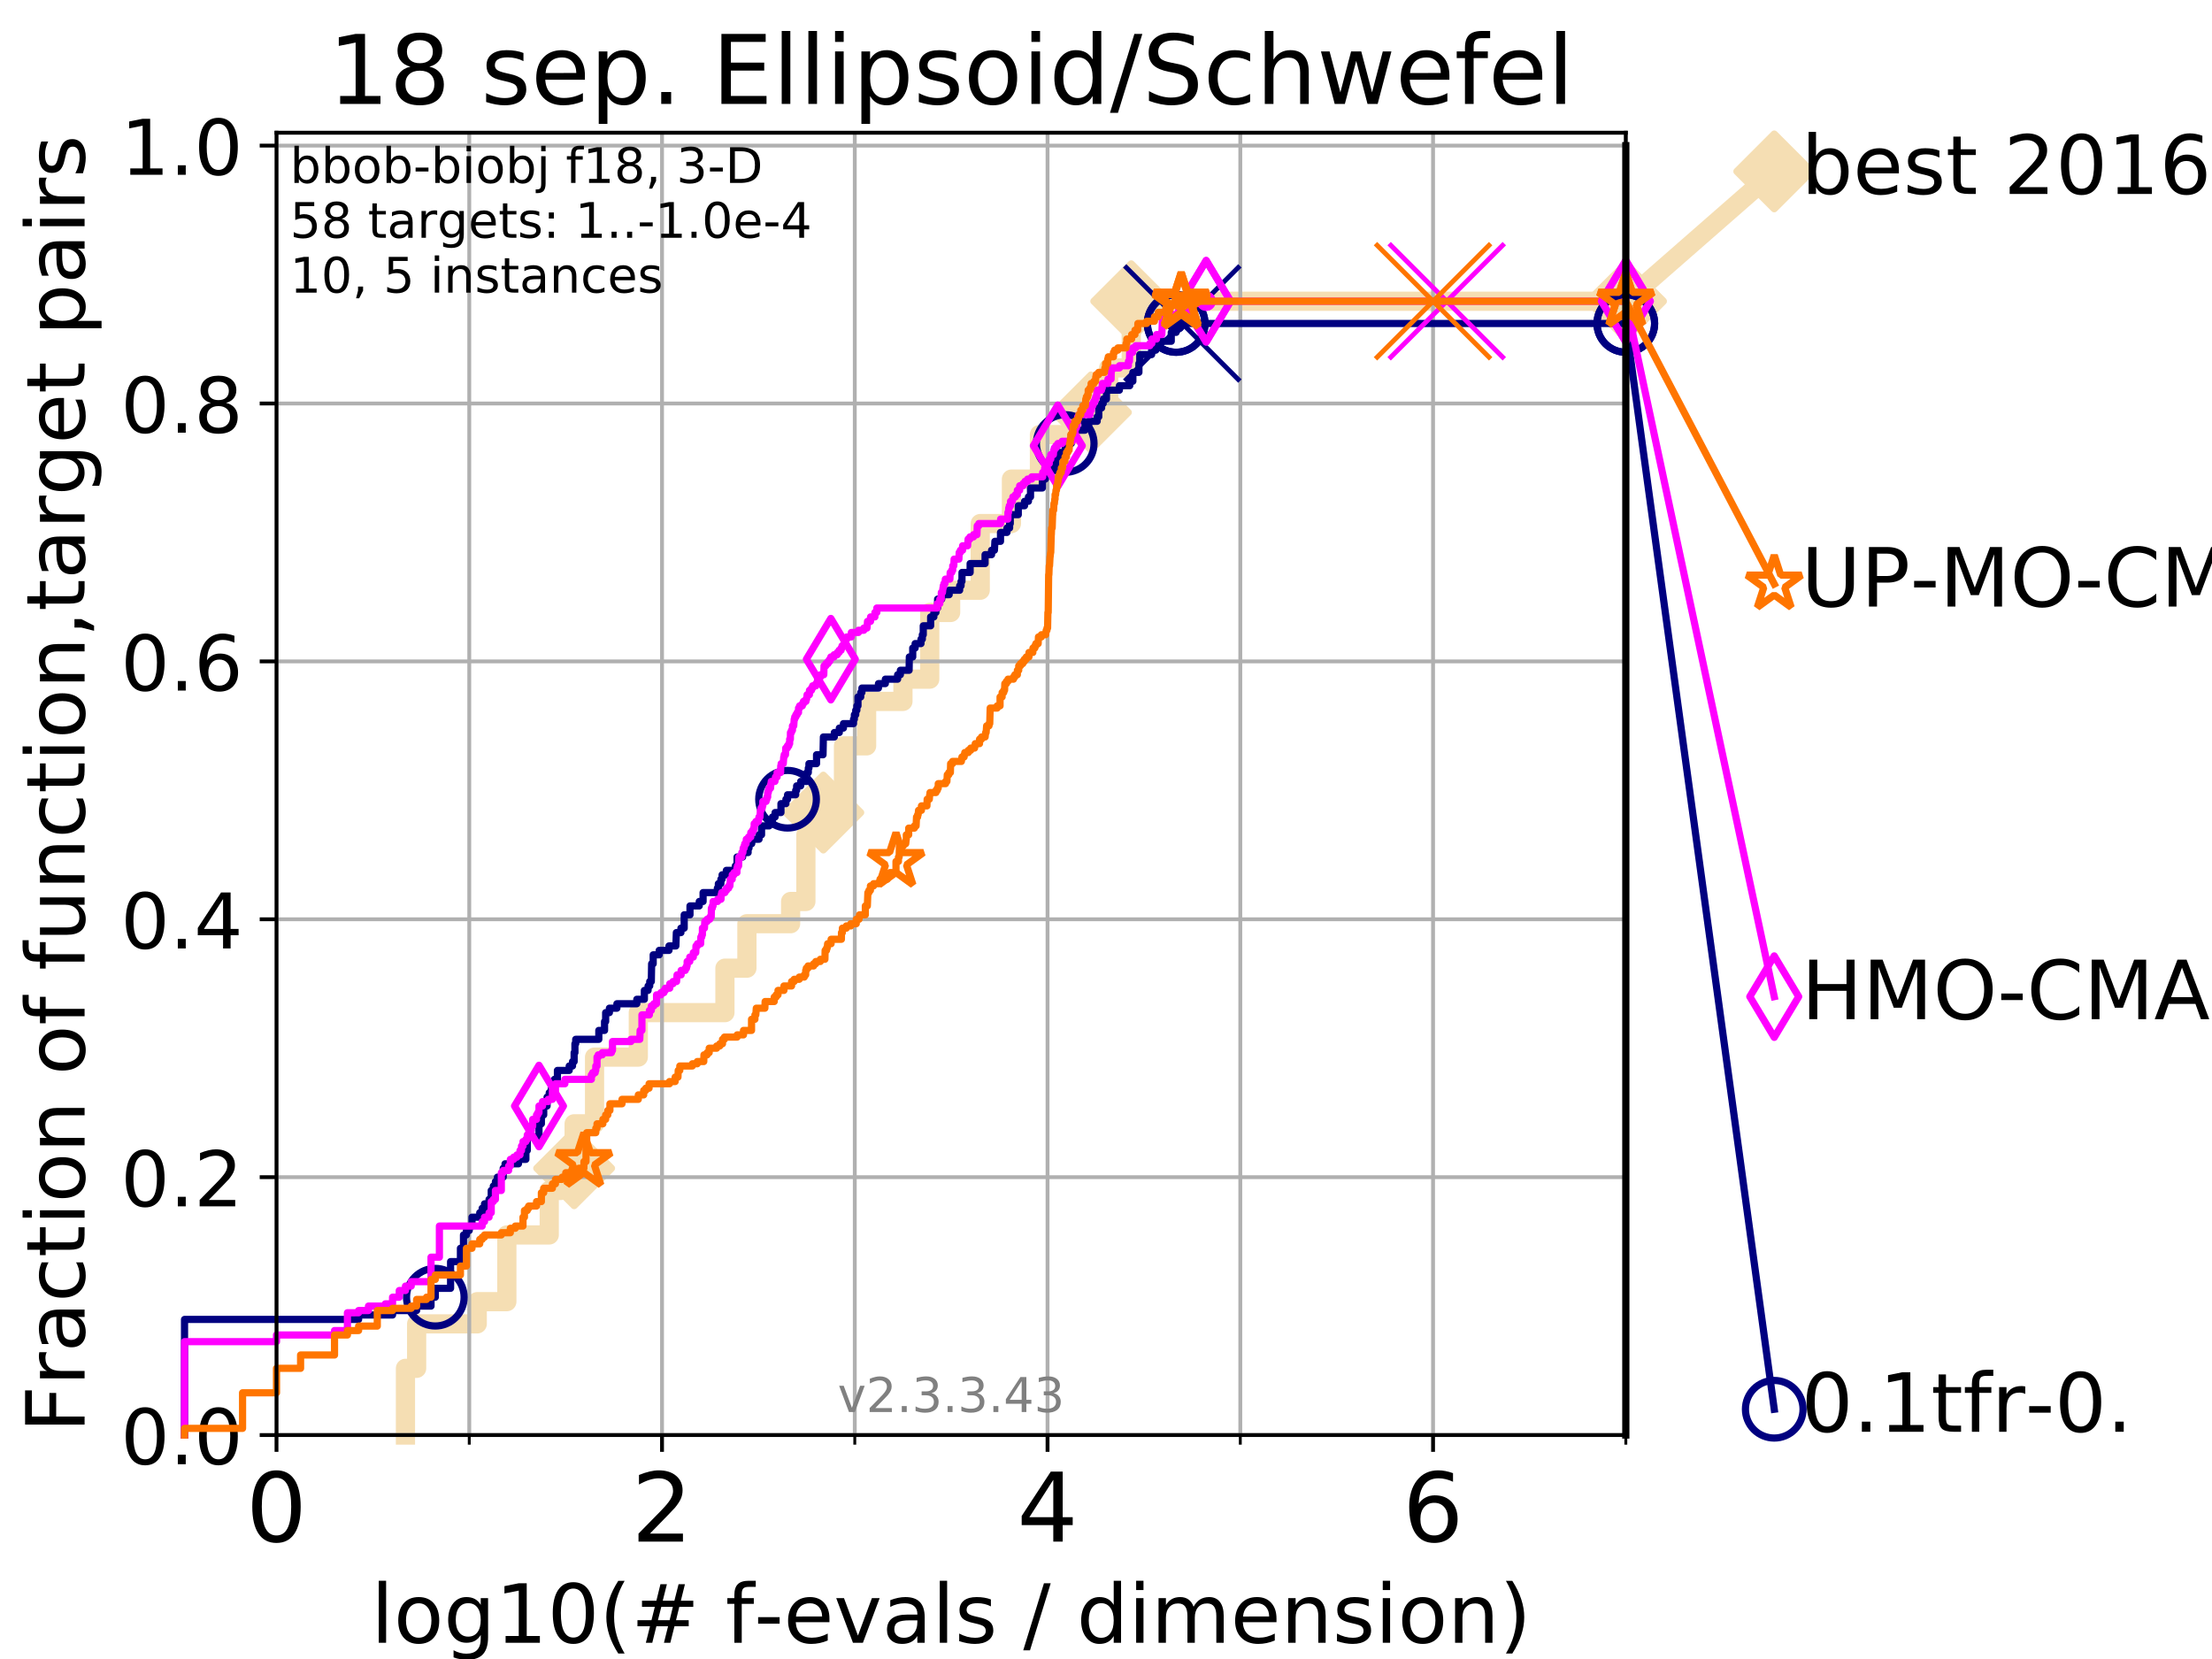 <?xml version="1.0" encoding="utf-8" standalone="no"?>
<!DOCTYPE svg PUBLIC "-//W3C//DTD SVG 1.1//EN"
  "http://www.w3.org/Graphics/SVG/1.1/DTD/svg11.dtd">
<!-- Created with matplotlib (https://matplotlib.org/) -->
<svg height="345.6pt" version="1.1" viewBox="0 0 460.8 345.6" width="460.8pt" xmlns="http://www.w3.org/2000/svg" xmlns:xlink="http://www.w3.org/1999/xlink">
 <defs>
  <style type="text/css">
*{stroke-linecap:butt;stroke-linejoin:round;}
  </style>
 </defs>
 <g id="figure_1">
  <g id="patch_1">
   <path d="M 0 345.6 
L 460.8 345.6 
L 460.8 0 
L 0 0 
z
" style="fill:#ffffff;"/>
  </g>
  <g id="axes_1">
   <g id="patch_2">
    <path d="M 57.6 298.944 
L 338.688 298.944 
L 338.688 27.648 
L 57.6 27.648 
z
" style="fill:#ffffff;"/>
   </g>
   <g id="line2d_1">
    <path d="M 84.464 298.944 
L 84.464 285.05 
L 86.793 285.05 
L 86.793 275.788 
L 99.418 275.788 
L 99.418 271.157 
L 105.585 271.157 
L 105.585 257.263 
L 114.419 257.263 
L 114.419 248.001 
L 116.72 248.001 
L 116.72 243.37 
L 119.603 243.37 
L 119.603 234.107 
L 123.856 234.107 
L 123.856 220.214 
L 132.971 220.214 
L 132.971 210.951 
L 151.015 210.951 
L 151.015 201.689 
L 155.595 201.689 
L 155.595 192.426 
L 164.7 192.426 
L 164.7 187.795 
L 167.882 187.795 
L 167.882 173.901 
L 171.511 173.901 
L 171.511 169.27 
L 175.711 169.27 
L 175.711 155.377 
L 180.534 155.377 
L 180.534 146.114 
L 188.099 146.114 
L 188.099 141.483 
L 193.684 141.483 
L 193.684 127.589 
L 198.036 127.589 
L 198.036 122.958 
L 204.202 122.958 
L 204.202 109.065 
L 210.698 109.065 
L 210.698 99.802 
L 216.531 99.802 
L 216.531 90.54 
L 227.257 90.54 
L 227.257 85.909 
L 230.962 85.909 
L 230.962 76.646 
L 235.655 76.646 
L 235.655 62.753 
L 338.688 62.753 
" style="fill:none;stroke:#f5deb3;stroke-linecap:square;stroke-width:4;"/>
   </g>
   <g id="line2d_2">
    <defs>
     <path d="M 0 7.778 
L 7.778 0 
L 0 -7.778 
L -7.778 0 
z
" id="mf4d7810b10" style="stroke:#f5deb3;stroke-linejoin:miter;stroke-width:1.5;"/>
    </defs>
    <g>
     <use style="fill:#f5deb3;stroke:#f5deb3;stroke-linejoin:miter;stroke-width:1.5;" x="119.603" xlink:href="#mf4d7810b10" y="243.37"/>
     <use style="fill:#f5deb3;stroke:#f5deb3;stroke-linejoin:miter;stroke-width:1.5;" x="171.511" xlink:href="#mf4d7810b10" y="169.27"/>
     <use style="fill:#f5deb3;stroke:#f5deb3;stroke-linejoin:miter;stroke-width:1.5;" x="227.257" xlink:href="#mf4d7810b10" y="85.909"/>
     <use style="fill:#f5deb3;stroke:#f5deb3;stroke-linejoin:miter;stroke-width:1.5;" x="235.655" xlink:href="#mf4d7810b10" y="62.753"/>
     <use style="fill:#f5deb3;stroke:#f5deb3;stroke-linejoin:miter;stroke-width:1.5;" x="338.688" xlink:href="#mf4d7810b10" y="62.753"/>
    </g>
   </g>
   <g id="line2d_3">
    <path style="fill:none;stroke:#f5deb3;stroke-linecap:square;stroke-width:4;"/>
    <g/>
   </g>
   <g id="line2d_4">
    <path d="M 338.688 62.753 
L 369.608 35.706 
" style="fill:none;stroke:#f5deb3;stroke-linecap:square;stroke-width:4;"/>
    <g>
     <use style="fill:#f5deb3;stroke:#f5deb3;stroke-linejoin:miter;stroke-width:1.5;" x="338.688" xlink:href="#mf4d7810b10" y="62.753"/>
     <use style="fill:#f5deb3;stroke:#f5deb3;stroke-linejoin:miter;stroke-width:1.5;" x="369.608" xlink:href="#mf4d7810b10" y="35.706"/>
    </g>
   </g>
   <g id="matplotlib.axis_1">
    <g id="xtick_1">
     <g id="line2d_5">
      <path clip-path="url(#pbb6fefc2c7)" d="M 57.6 298.944 
L 57.6 27.648 
" style="fill:none;stroke:#b0b0b0;stroke-linecap:square;stroke-width:0.8;"/>
     </g>
     <g id="line2d_6">
      <defs>
       <path d="M 0 0 
L 0 3.5 
" id="m1d85d0d673" style="stroke:#000000;stroke-width:0.8;"/>
      </defs>
      <g>
       <use style="stroke:#000000;stroke-width:0.8;" x="57.6" xlink:href="#m1d85d0d673" y="298.944"/>
      </g>
     </g>
     <g id="text_1">
      <!-- 0 -->
      <defs>
       <path d="M 31.781 66.406 
Q 24.172 66.406 20.328 58.906 
Q 16.5 51.422 16.5 36.375 
Q 16.5 21.391 20.328 13.891 
Q 24.172 6.391 31.781 6.391 
Q 39.453 6.391 43.281 13.891 
Q 47.125 21.391 47.125 36.375 
Q 47.125 51.422 43.281 58.906 
Q 39.453 66.406 31.781 66.406 
z
M 31.781 74.219 
Q 44.047 74.219 50.516 64.516 
Q 56.984 54.828 56.984 36.375 
Q 56.984 17.969 50.516 8.266 
Q 44.047 -1.422 31.781 -1.422 
Q 19.531 -1.422 13.062 8.266 
Q 6.594 17.969 6.594 36.375 
Q 6.594 54.828 13.062 64.516 
Q 19.531 74.219 31.781 74.219 
z
" id="DejaVuSans-48"/>
      </defs>
      <g transform="translate(51.237 321.141)scale(0.2 -0.2)">
       <use xlink:href="#DejaVuSans-48"/>
      </g>
     </g>
    </g>
    <g id="xtick_2">
     <g id="line2d_7">
      <path clip-path="url(#pbb6fefc2c7)" d="M 137.911 298.944 
L 137.911 27.648 
" style="fill:none;stroke:#b0b0b0;stroke-linecap:square;stroke-width:0.8;"/>
     </g>
     <g id="line2d_8">
      <g>
       <use style="stroke:#000000;stroke-width:0.8;" x="137.911" xlink:href="#m1d85d0d673" y="298.944"/>
      </g>
     </g>
     <g id="text_2">
      <!-- 2 -->
      <defs>
       <path d="M 19.188 8.297 
L 53.609 8.297 
L 53.609 0 
L 7.328 0 
L 7.328 8.297 
Q 12.938 14.109 22.625 23.891 
Q 32.328 33.688 34.812 36.531 
Q 39.547 41.844 41.422 45.531 
Q 43.312 49.219 43.312 52.781 
Q 43.312 58.594 39.234 62.25 
Q 35.156 65.922 28.609 65.922 
Q 23.969 65.922 18.812 64.312 
Q 13.672 62.703 7.812 59.422 
L 7.812 69.391 
Q 13.766 71.781 18.938 73 
Q 24.125 74.219 28.422 74.219 
Q 39.75 74.219 46.484 68.547 
Q 53.219 62.891 53.219 53.422 
Q 53.219 48.922 51.531 44.891 
Q 49.859 40.875 45.406 35.406 
Q 44.188 33.984 37.641 27.219 
Q 31.109 20.453 19.188 8.297 
z
" id="DejaVuSans-50"/>
      </defs>
      <g transform="translate(131.548 321.141)scale(0.2 -0.2)">
       <use xlink:href="#DejaVuSans-50"/>
      </g>
     </g>
    </g>
    <g id="xtick_3">
     <g id="line2d_9">
      <path clip-path="url(#pbb6fefc2c7)" d="M 218.222 298.944 
L 218.222 27.648 
" style="fill:none;stroke:#b0b0b0;stroke-linecap:square;stroke-width:0.8;"/>
     </g>
     <g id="line2d_10">
      <g>
       <use style="stroke:#000000;stroke-width:0.8;" x="218.222" xlink:href="#m1d85d0d673" y="298.944"/>
      </g>
     </g>
     <g id="text_3">
      <!-- 4 -->
      <defs>
       <path d="M 37.797 64.312 
L 12.891 25.391 
L 37.797 25.391 
z
M 35.203 72.906 
L 47.609 72.906 
L 47.609 25.391 
L 58.016 25.391 
L 58.016 17.188 
L 47.609 17.188 
L 47.609 0 
L 37.797 0 
L 37.797 17.188 
L 4.891 17.188 
L 4.891 26.703 
z
" id="DejaVuSans-52"/>
      </defs>
      <g transform="translate(211.859 321.141)scale(0.2 -0.2)">
       <use xlink:href="#DejaVuSans-52"/>
      </g>
     </g>
    </g>
    <g id="xtick_4">
     <g id="line2d_11">
      <path clip-path="url(#pbb6fefc2c7)" d="M 298.533 298.944 
L 298.533 27.648 
" style="fill:none;stroke:#b0b0b0;stroke-linecap:square;stroke-width:0.8;"/>
     </g>
     <g id="line2d_12">
      <g>
       <use style="stroke:#000000;stroke-width:0.8;" x="298.533" xlink:href="#m1d85d0d673" y="298.944"/>
      </g>
     </g>
     <g id="text_4">
      <!-- 6 -->
      <defs>
       <path d="M 33.016 40.375 
Q 26.375 40.375 22.484 35.828 
Q 18.609 31.297 18.609 23.391 
Q 18.609 15.531 22.484 10.953 
Q 26.375 6.391 33.016 6.391 
Q 39.656 6.391 43.531 10.953 
Q 47.406 15.531 47.406 23.391 
Q 47.406 31.297 43.531 35.828 
Q 39.656 40.375 33.016 40.375 
z
M 52.594 71.297 
L 52.594 62.312 
Q 48.875 64.062 45.094 64.984 
Q 41.312 65.922 37.594 65.922 
Q 27.828 65.922 22.672 59.328 
Q 17.531 52.734 16.797 39.406 
Q 19.672 43.656 24.016 45.922 
Q 28.375 48.188 33.594 48.188 
Q 44.578 48.188 50.953 41.516 
Q 57.328 34.859 57.328 23.391 
Q 57.328 12.156 50.688 5.359 
Q 44.047 -1.422 33.016 -1.422 
Q 20.359 -1.422 13.672 8.266 
Q 6.984 17.969 6.984 36.375 
Q 6.984 53.656 15.188 63.938 
Q 23.391 74.219 37.203 74.219 
Q 40.922 74.219 44.703 73.484 
Q 48.484 72.75 52.594 71.297 
z
" id="DejaVuSans-54"/>
      </defs>
      <g transform="translate(292.17 321.141)scale(0.2 -0.2)">
       <use xlink:href="#DejaVuSans-54"/>
      </g>
     </g>
    </g>
    <g id="xtick_5">
     <g id="line2d_13">
      <path clip-path="url(#pbb6fefc2c7)" d="M 97.755 298.944 
L 97.755 27.648 
" style="fill:none;stroke:#b0b0b0;stroke-linecap:square;stroke-width:0.8;"/>
     </g>
     <g id="line2d_14">
      <defs>
       <path d="M 0 0 
L 0 2 
" id="m3da30b96fe" style="stroke:#000000;stroke-width:0.6;"/>
      </defs>
      <g>
       <use style="stroke:#000000;stroke-width:0.6;" x="97.755" xlink:href="#m3da30b96fe" y="298.944"/>
      </g>
     </g>
    </g>
    <g id="xtick_6">
     <g id="line2d_15">
      <path clip-path="url(#pbb6fefc2c7)" d="M 178.066 298.944 
L 178.066 27.648 
" style="fill:none;stroke:#b0b0b0;stroke-linecap:square;stroke-width:0.8;"/>
     </g>
     <g id="line2d_16">
      <g>
       <use style="stroke:#000000;stroke-width:0.6;" x="178.066" xlink:href="#m3da30b96fe" y="298.944"/>
      </g>
     </g>
    </g>
    <g id="xtick_7">
     <g id="line2d_17">
      <path clip-path="url(#pbb6fefc2c7)" d="M 258.377 298.944 
L 258.377 27.648 
" style="fill:none;stroke:#b0b0b0;stroke-linecap:square;stroke-width:0.8;"/>
     </g>
     <g id="line2d_18">
      <g>
       <use style="stroke:#000000;stroke-width:0.6;" x="258.377" xlink:href="#m3da30b96fe" y="298.944"/>
      </g>
     </g>
    </g>
    <g id="xtick_8">
     <g id="line2d_19">
      <path clip-path="url(#pbb6fefc2c7)" d="M 338.688 298.944 
L 338.688 27.648 
" style="fill:none;stroke:#b0b0b0;stroke-linecap:square;stroke-width:0.8;"/>
     </g>
     <g id="line2d_20">
      <g>
       <use style="stroke:#000000;stroke-width:0.6;" x="338.688" xlink:href="#m3da30b96fe" y="298.944"/>
      </g>
     </g>
    </g>
    <g id="text_5">
     <!-- log10(# f-evals / dimension) -->
     <defs>
      <path d="M 9.422 75.984 
L 18.406 75.984 
L 18.406 0 
L 9.422 0 
z
" id="DejaVuSans-108"/>
      <path d="M 30.609 48.391 
Q 23.391 48.391 19.188 42.75 
Q 14.984 37.109 14.984 27.297 
Q 14.984 17.484 19.156 11.844 
Q 23.344 6.203 30.609 6.203 
Q 37.797 6.203 41.984 11.859 
Q 46.188 17.531 46.188 27.297 
Q 46.188 37.016 41.984 42.703 
Q 37.797 48.391 30.609 48.391 
z
M 30.609 56 
Q 42.328 56 49.016 48.375 
Q 55.719 40.766 55.719 27.297 
Q 55.719 13.875 49.016 6.219 
Q 42.328 -1.422 30.609 -1.422 
Q 18.844 -1.422 12.172 6.219 
Q 5.516 13.875 5.516 27.297 
Q 5.516 40.766 12.172 48.375 
Q 18.844 56 30.609 56 
z
" id="DejaVuSans-111"/>
      <path d="M 45.406 27.984 
Q 45.406 37.75 41.375 43.109 
Q 37.359 48.484 30.078 48.484 
Q 22.859 48.484 18.828 43.109 
Q 14.797 37.75 14.797 27.984 
Q 14.797 18.266 18.828 12.891 
Q 22.859 7.516 30.078 7.516 
Q 37.359 7.516 41.375 12.891 
Q 45.406 18.266 45.406 27.984 
z
M 54.391 6.781 
Q 54.391 -7.172 48.188 -13.984 
Q 42 -20.797 29.203 -20.797 
Q 24.469 -20.797 20.266 -20.094 
Q 16.062 -19.391 12.109 -17.922 
L 12.109 -9.188 
Q 16.062 -11.328 19.922 -12.344 
Q 23.781 -13.375 27.781 -13.375 
Q 36.625 -13.375 41.016 -8.766 
Q 45.406 -4.156 45.406 5.172 
L 45.406 9.625 
Q 42.625 4.781 38.281 2.391 
Q 33.938 0 27.875 0 
Q 17.828 0 11.672 7.656 
Q 5.516 15.328 5.516 27.984 
Q 5.516 40.672 11.672 48.328 
Q 17.828 56 27.875 56 
Q 33.938 56 38.281 53.609 
Q 42.625 51.219 45.406 46.391 
L 45.406 54.688 
L 54.391 54.688 
z
" id="DejaVuSans-103"/>
      <path d="M 12.406 8.297 
L 28.516 8.297 
L 28.516 63.922 
L 10.984 60.406 
L 10.984 69.391 
L 28.422 72.906 
L 38.281 72.906 
L 38.281 8.297 
L 54.391 8.297 
L 54.391 0 
L 12.406 0 
z
" id="DejaVuSans-49"/>
      <path d="M 31 75.875 
Q 24.469 64.656 21.281 53.656 
Q 18.109 42.672 18.109 31.391 
Q 18.109 20.125 21.312 9.062 
Q 24.516 -2 31 -13.188 
L 23.188 -13.188 
Q 15.875 -1.703 12.234 9.375 
Q 8.594 20.453 8.594 31.391 
Q 8.594 42.281 12.203 53.312 
Q 15.828 64.359 23.188 75.875 
z
" id="DejaVuSans-40"/>
      <path d="M 51.125 44 
L 36.922 44 
L 32.812 27.688 
L 47.125 27.688 
z
M 43.797 71.781 
L 38.719 51.516 
L 52.984 51.516 
L 58.109 71.781 
L 65.922 71.781 
L 60.891 51.516 
L 76.125 51.516 
L 76.125 44 
L 58.984 44 
L 54.984 27.688 
L 70.516 27.688 
L 70.516 20.219 
L 53.078 20.219 
L 48 0 
L 40.188 0 
L 45.219 20.219 
L 30.906 20.219 
L 25.875 0 
L 18.016 0 
L 23.094 20.219 
L 7.719 20.219 
L 7.719 27.688 
L 24.906 27.688 
L 29 44 
L 13.281 44 
L 13.281 51.516 
L 30.906 51.516 
L 35.891 71.781 
z
" id="DejaVuSans-35"/>
      <path id="DejaVuSans-32"/>
      <path d="M 37.109 75.984 
L 37.109 68.5 
L 28.516 68.5 
Q 23.688 68.5 21.797 66.547 
Q 19.922 64.594 19.922 59.516 
L 19.922 54.688 
L 34.719 54.688 
L 34.719 47.703 
L 19.922 47.703 
L 19.922 0 
L 10.891 0 
L 10.891 47.703 
L 2.297 47.703 
L 2.297 54.688 
L 10.891 54.688 
L 10.891 58.5 
Q 10.891 67.625 15.141 71.797 
Q 19.391 75.984 28.609 75.984 
z
" id="DejaVuSans-102"/>
      <path d="M 4.891 31.391 
L 31.203 31.391 
L 31.203 23.391 
L 4.891 23.391 
z
" id="DejaVuSans-45"/>
      <path d="M 56.203 29.594 
L 56.203 25.203 
L 14.891 25.203 
Q 15.484 15.922 20.484 11.062 
Q 25.484 6.203 34.422 6.203 
Q 39.594 6.203 44.453 7.469 
Q 49.312 8.734 54.109 11.281 
L 54.109 2.781 
Q 49.266 0.734 44.188 -0.344 
Q 39.109 -1.422 33.891 -1.422 
Q 20.797 -1.422 13.156 6.188 
Q 5.516 13.812 5.516 26.812 
Q 5.516 40.234 12.766 48.109 
Q 20.016 56 32.328 56 
Q 43.359 56 49.781 48.891 
Q 56.203 41.797 56.203 29.594 
z
M 47.219 32.234 
Q 47.125 39.594 43.094 43.984 
Q 39.062 48.391 32.422 48.391 
Q 24.906 48.391 20.391 44.141 
Q 15.875 39.891 15.188 32.172 
z
" id="DejaVuSans-101"/>
      <path d="M 2.984 54.688 
L 12.5 54.688 
L 29.594 8.797 
L 46.688 54.688 
L 56.203 54.688 
L 35.688 0 
L 23.484 0 
z
" id="DejaVuSans-118"/>
      <path d="M 34.281 27.484 
Q 23.391 27.484 19.188 25 
Q 14.984 22.516 14.984 16.5 
Q 14.984 11.719 18.141 8.906 
Q 21.297 6.109 26.703 6.109 
Q 34.188 6.109 38.703 11.406 
Q 43.219 16.703 43.219 25.484 
L 43.219 27.484 
z
M 52.203 31.203 
L 52.203 0 
L 43.219 0 
L 43.219 8.297 
Q 40.141 3.328 35.547 0.953 
Q 30.953 -1.422 24.312 -1.422 
Q 15.922 -1.422 10.953 3.297 
Q 6 8.016 6 15.922 
Q 6 25.141 12.172 29.828 
Q 18.359 34.516 30.609 34.516 
L 43.219 34.516 
L 43.219 35.406 
Q 43.219 41.609 39.141 45 
Q 35.062 48.391 27.688 48.391 
Q 23 48.391 18.547 47.266 
Q 14.109 46.141 10.016 43.891 
L 10.016 52.203 
Q 14.938 54.109 19.578 55.047 
Q 24.219 56 28.609 56 
Q 40.484 56 46.344 49.844 
Q 52.203 43.703 52.203 31.203 
z
" id="DejaVuSans-97"/>
      <path d="M 44.281 53.078 
L 44.281 44.578 
Q 40.484 46.531 36.375 47.5 
Q 32.281 48.484 27.875 48.484 
Q 21.188 48.484 17.844 46.438 
Q 14.5 44.391 14.5 40.281 
Q 14.5 37.156 16.891 35.375 
Q 19.281 33.594 26.516 31.984 
L 29.594 31.297 
Q 39.156 29.25 43.188 25.516 
Q 47.219 21.781 47.219 15.094 
Q 47.219 7.469 41.188 3.016 
Q 35.156 -1.422 24.609 -1.422 
Q 20.219 -1.422 15.453 -0.562 
Q 10.688 0.297 5.422 2 
L 5.422 11.281 
Q 10.406 8.688 15.234 7.391 
Q 20.062 6.109 24.812 6.109 
Q 31.156 6.109 34.562 8.281 
Q 37.984 10.453 37.984 14.406 
Q 37.984 18.062 35.516 20.016 
Q 33.062 21.969 24.703 23.781 
L 21.578 24.516 
Q 13.234 26.266 9.516 29.906 
Q 5.812 33.547 5.812 39.891 
Q 5.812 47.609 11.281 51.797 
Q 16.75 56 26.812 56 
Q 31.781 56 36.172 55.266 
Q 40.578 54.547 44.281 53.078 
z
" id="DejaVuSans-115"/>
      <path d="M 25.391 72.906 
L 33.688 72.906 
L 8.297 -9.281 
L 0 -9.281 
z
" id="DejaVuSans-47"/>
      <path d="M 45.406 46.391 
L 45.406 75.984 
L 54.391 75.984 
L 54.391 0 
L 45.406 0 
L 45.406 8.203 
Q 42.578 3.328 38.25 0.953 
Q 33.938 -1.422 27.875 -1.422 
Q 17.969 -1.422 11.734 6.484 
Q 5.516 14.406 5.516 27.297 
Q 5.516 40.188 11.734 48.094 
Q 17.969 56 27.875 56 
Q 33.938 56 38.25 53.625 
Q 42.578 51.266 45.406 46.391 
z
M 14.797 27.297 
Q 14.797 17.391 18.875 11.75 
Q 22.953 6.109 30.078 6.109 
Q 37.203 6.109 41.297 11.75 
Q 45.406 17.391 45.406 27.297 
Q 45.406 37.203 41.297 42.844 
Q 37.203 48.484 30.078 48.484 
Q 22.953 48.484 18.875 42.844 
Q 14.797 37.203 14.797 27.297 
z
" id="DejaVuSans-100"/>
      <path d="M 9.422 54.688 
L 18.406 54.688 
L 18.406 0 
L 9.422 0 
z
M 9.422 75.984 
L 18.406 75.984 
L 18.406 64.594 
L 9.422 64.594 
z
" id="DejaVuSans-105"/>
      <path d="M 52 44.188 
Q 55.375 50.25 60.062 53.125 
Q 64.75 56 71.094 56 
Q 79.641 56 84.281 50.016 
Q 88.922 44.047 88.922 33.016 
L 88.922 0 
L 79.891 0 
L 79.891 32.719 
Q 79.891 40.578 77.094 44.375 
Q 74.312 48.188 68.609 48.188 
Q 61.625 48.188 57.562 43.547 
Q 53.516 38.922 53.516 30.906 
L 53.516 0 
L 44.484 0 
L 44.484 32.719 
Q 44.484 40.625 41.703 44.406 
Q 38.922 48.188 33.109 48.188 
Q 26.219 48.188 22.156 43.531 
Q 18.109 38.875 18.109 30.906 
L 18.109 0 
L 9.078 0 
L 9.078 54.688 
L 18.109 54.688 
L 18.109 46.188 
Q 21.188 51.219 25.484 53.609 
Q 29.781 56 35.688 56 
Q 41.656 56 45.828 52.969 
Q 50 49.953 52 44.188 
z
" id="DejaVuSans-109"/>
      <path d="M 54.891 33.016 
L 54.891 0 
L 45.906 0 
L 45.906 32.719 
Q 45.906 40.484 42.875 44.328 
Q 39.844 48.188 33.797 48.188 
Q 26.516 48.188 22.312 43.547 
Q 18.109 38.922 18.109 30.906 
L 18.109 0 
L 9.078 0 
L 9.078 54.688 
L 18.109 54.688 
L 18.109 46.188 
Q 21.344 51.125 25.703 53.562 
Q 30.078 56 35.797 56 
Q 45.219 56 50.047 50.172 
Q 54.891 44.344 54.891 33.016 
z
" id="DejaVuSans-110"/>
      <path d="M 8.016 75.875 
L 15.828 75.875 
Q 23.141 64.359 26.781 53.312 
Q 30.422 42.281 30.422 31.391 
Q 30.422 20.453 26.781 9.375 
Q 23.141 -1.703 15.828 -13.188 
L 8.016 -13.188 
Q 14.5 -2 17.703 9.062 
Q 20.906 20.125 20.906 31.391 
Q 20.906 42.672 17.703 53.656 
Q 14.5 64.656 8.016 75.875 
z
" id="DejaVuSans-41"/>
     </defs>
     <g transform="translate(77.303 342.218)scale(0.17 -0.17)">
      <use xlink:href="#DejaVuSans-108"/>
      <use x="27.783" xlink:href="#DejaVuSans-111"/>
      <use x="88.965" xlink:href="#DejaVuSans-103"/>
      <use x="152.441" xlink:href="#DejaVuSans-49"/>
      <use x="216.064" xlink:href="#DejaVuSans-48"/>
      <use x="279.688" xlink:href="#DejaVuSans-40"/>
      <use x="318.701" xlink:href="#DejaVuSans-35"/>
      <use x="402.49" xlink:href="#DejaVuSans-32"/>
      <use x="434.277" xlink:href="#DejaVuSans-102"/>
      <use x="469.404" xlink:href="#DejaVuSans-45"/>
      <use x="505.488" xlink:href="#DejaVuSans-101"/>
      <use x="567.012" xlink:href="#DejaVuSans-118"/>
      <use x="626.191" xlink:href="#DejaVuSans-97"/>
      <use x="687.471" xlink:href="#DejaVuSans-108"/>
      <use x="715.254" xlink:href="#DejaVuSans-115"/>
      <use x="767.354" xlink:href="#DejaVuSans-32"/>
      <use x="799.141" xlink:href="#DejaVuSans-47"/>
      <use x="832.832" xlink:href="#DejaVuSans-32"/>
      <use x="864.619" xlink:href="#DejaVuSans-100"/>
      <use x="928.096" xlink:href="#DejaVuSans-105"/>
      <use x="955.879" xlink:href="#DejaVuSans-109"/>
      <use x="1053.291" xlink:href="#DejaVuSans-101"/>
      <use x="1114.814" xlink:href="#DejaVuSans-110"/>
      <use x="1178.193" xlink:href="#DejaVuSans-115"/>
      <use x="1230.293" xlink:href="#DejaVuSans-105"/>
      <use x="1258.076" xlink:href="#DejaVuSans-111"/>
      <use x="1319.258" xlink:href="#DejaVuSans-110"/>
      <use x="1382.637" xlink:href="#DejaVuSans-41"/>
     </g>
    </g>
   </g>
   <g id="matplotlib.axis_2">
    <g id="ytick_1">
     <g id="line2d_21">
      <path clip-path="url(#pbb6fefc2c7)" d="M 57.6 298.944 
L 338.688 298.944 
" style="fill:none;stroke:#b0b0b0;stroke-linecap:square;stroke-width:0.8;"/>
     </g>
     <g id="line2d_22">
      <defs>
       <path d="M 0 0 
L -3.5 0 
" id="m4f71430b99" style="stroke:#000000;stroke-width:0.8;"/>
      </defs>
      <g>
       <use style="stroke:#000000;stroke-width:0.8;" x="57.6" xlink:href="#m4f71430b99" y="298.944"/>
      </g>
     </g>
     <g id="text_6">
      <!-- 0.0 -->
      <defs>
       <path d="M 10.688 12.406 
L 21 12.406 
L 21 0 
L 10.688 0 
z
" id="DejaVuSans-46"/>
      </defs>
      <g transform="translate(25.155 305.023)scale(0.16 -0.16)">
       <use xlink:href="#DejaVuSans-48"/>
       <use x="63.623" xlink:href="#DejaVuSans-46"/>
       <use x="95.41" xlink:href="#DejaVuSans-48"/>
      </g>
     </g>
    </g>
    <g id="ytick_2">
     <g id="line2d_23">
      <path clip-path="url(#pbb6fefc2c7)" d="M 57.6 245.222 
L 338.688 245.222 
" style="fill:none;stroke:#b0b0b0;stroke-linecap:square;stroke-width:0.8;"/>
     </g>
     <g id="line2d_24">
      <g>
       <use style="stroke:#000000;stroke-width:0.8;" x="57.6" xlink:href="#m4f71430b99" y="245.222"/>
      </g>
     </g>
     <g id="text_7">
      <!-- 0.2 -->
      <g transform="translate(25.155 251.301)scale(0.16 -0.16)">
       <use xlink:href="#DejaVuSans-48"/>
       <use x="63.623" xlink:href="#DejaVuSans-46"/>
       <use x="95.41" xlink:href="#DejaVuSans-50"/>
      </g>
     </g>
    </g>
    <g id="ytick_3">
     <g id="line2d_25">
      <path clip-path="url(#pbb6fefc2c7)" d="M 57.6 191.5 
L 338.688 191.5 
" style="fill:none;stroke:#b0b0b0;stroke-linecap:square;stroke-width:0.8;"/>
     </g>
     <g id="line2d_26">
      <g>
       <use style="stroke:#000000;stroke-width:0.8;" x="57.6" xlink:href="#m4f71430b99" y="191.5"/>
      </g>
     </g>
     <g id="text_8">
      <!-- 0.4 -->
      <g transform="translate(25.155 197.579)scale(0.16 -0.16)">
       <use xlink:href="#DejaVuSans-48"/>
       <use x="63.623" xlink:href="#DejaVuSans-46"/>
       <use x="95.41" xlink:href="#DejaVuSans-52"/>
      </g>
     </g>
    </g>
    <g id="ytick_4">
     <g id="line2d_27">
      <path clip-path="url(#pbb6fefc2c7)" d="M 57.6 137.778 
L 338.688 137.778 
" style="fill:none;stroke:#b0b0b0;stroke-linecap:square;stroke-width:0.8;"/>
     </g>
     <g id="line2d_28">
      <g>
       <use style="stroke:#000000;stroke-width:0.8;" x="57.6" xlink:href="#m4f71430b99" y="137.778"/>
      </g>
     </g>
     <g id="text_9">
      <!-- 0.6 -->
      <g transform="translate(25.155 143.857)scale(0.16 -0.16)">
       <use xlink:href="#DejaVuSans-48"/>
       <use x="63.623" xlink:href="#DejaVuSans-46"/>
       <use x="95.41" xlink:href="#DejaVuSans-54"/>
      </g>
     </g>
    </g>
    <g id="ytick_5">
     <g id="line2d_29">
      <path clip-path="url(#pbb6fefc2c7)" d="M 57.6 84.056 
L 338.688 84.056 
" style="fill:none;stroke:#b0b0b0;stroke-linecap:square;stroke-width:0.8;"/>
     </g>
     <g id="line2d_30">
      <g>
       <use style="stroke:#000000;stroke-width:0.8;" x="57.6" xlink:href="#m4f71430b99" y="84.056"/>
      </g>
     </g>
     <g id="text_10">
      <!-- 0.8 -->
      <defs>
       <path d="M 31.781 34.625 
Q 24.75 34.625 20.719 30.859 
Q 16.703 27.094 16.703 20.516 
Q 16.703 13.922 20.719 10.156 
Q 24.75 6.391 31.781 6.391 
Q 38.812 6.391 42.859 10.172 
Q 46.922 13.969 46.922 20.516 
Q 46.922 27.094 42.891 30.859 
Q 38.875 34.625 31.781 34.625 
z
M 21.922 38.812 
Q 15.578 40.375 12.031 44.719 
Q 8.5 49.078 8.5 55.328 
Q 8.5 64.062 14.719 69.141 
Q 20.953 74.219 31.781 74.219 
Q 42.672 74.219 48.875 69.141 
Q 55.078 64.062 55.078 55.328 
Q 55.078 49.078 51.531 44.719 
Q 48 40.375 41.703 38.812 
Q 48.828 37.156 52.797 32.312 
Q 56.781 27.484 56.781 20.516 
Q 56.781 9.906 50.312 4.234 
Q 43.844 -1.422 31.781 -1.422 
Q 19.734 -1.422 13.25 4.234 
Q 6.781 9.906 6.781 20.516 
Q 6.781 27.484 10.781 32.312 
Q 14.797 37.156 21.922 38.812 
z
M 18.312 54.391 
Q 18.312 48.734 21.844 45.562 
Q 25.391 42.391 31.781 42.391 
Q 38.141 42.391 41.719 45.562 
Q 45.312 48.734 45.312 54.391 
Q 45.312 60.062 41.719 63.234 
Q 38.141 66.406 31.781 66.406 
Q 25.391 66.406 21.844 63.234 
Q 18.312 60.062 18.312 54.391 
z
" id="DejaVuSans-56"/>
      </defs>
      <g transform="translate(25.155 90.135)scale(0.16 -0.16)">
       <use xlink:href="#DejaVuSans-48"/>
       <use x="63.623" xlink:href="#DejaVuSans-46"/>
       <use x="95.41" xlink:href="#DejaVuSans-56"/>
      </g>
     </g>
    </g>
    <g id="ytick_6">
     <g id="line2d_31">
      <path clip-path="url(#pbb6fefc2c7)" d="M 57.6 30.334 
L 338.688 30.334 
" style="fill:none;stroke:#b0b0b0;stroke-linecap:square;stroke-width:0.8;"/>
     </g>
     <g id="line2d_32">
      <g>
       <use style="stroke:#000000;stroke-width:0.8;" x="57.6" xlink:href="#m4f71430b99" y="30.334"/>
      </g>
     </g>
     <g id="text_11">
      <!-- 1.0 -->
      <g transform="translate(25.155 36.413)scale(0.16 -0.16)">
       <use xlink:href="#DejaVuSans-49"/>
       <use x="63.623" xlink:href="#DejaVuSans-46"/>
       <use x="95.41" xlink:href="#DejaVuSans-48"/>
      </g>
     </g>
    </g>
    <g id="text_12">
     <!-- Fraction of function,target pairs -->
     <defs>
      <path d="M 9.812 72.906 
L 51.703 72.906 
L 51.703 64.594 
L 19.672 64.594 
L 19.672 43.109 
L 48.578 43.109 
L 48.578 34.812 
L 19.672 34.812 
L 19.672 0 
L 9.812 0 
z
" id="DejaVuSans-70"/>
      <path d="M 41.109 46.297 
Q 39.594 47.172 37.812 47.578 
Q 36.031 48 33.891 48 
Q 26.266 48 22.188 43.047 
Q 18.109 38.094 18.109 28.812 
L 18.109 0 
L 9.078 0 
L 9.078 54.688 
L 18.109 54.688 
L 18.109 46.188 
Q 20.953 51.172 25.484 53.578 
Q 30.031 56 36.531 56 
Q 37.453 56 38.578 55.875 
Q 39.703 55.766 41.062 55.516 
z
" id="DejaVuSans-114"/>
      <path d="M 48.781 52.594 
L 48.781 44.188 
Q 44.969 46.297 41.141 47.344 
Q 37.312 48.391 33.406 48.391 
Q 24.656 48.391 19.812 42.844 
Q 14.984 37.312 14.984 27.297 
Q 14.984 17.281 19.812 11.734 
Q 24.656 6.203 33.406 6.203 
Q 37.312 6.203 41.141 7.25 
Q 44.969 8.297 48.781 10.406 
L 48.781 2.094 
Q 45.016 0.344 40.984 -0.531 
Q 36.969 -1.422 32.422 -1.422 
Q 20.062 -1.422 12.781 6.344 
Q 5.516 14.109 5.516 27.297 
Q 5.516 40.672 12.859 48.328 
Q 20.219 56 33.016 56 
Q 37.156 56 41.109 55.141 
Q 45.062 54.297 48.781 52.594 
z
" id="DejaVuSans-99"/>
      <path d="M 18.312 70.219 
L 18.312 54.688 
L 36.812 54.688 
L 36.812 47.703 
L 18.312 47.703 
L 18.312 18.016 
Q 18.312 11.328 20.141 9.422 
Q 21.969 7.516 27.594 7.516 
L 36.812 7.516 
L 36.812 0 
L 27.594 0 
Q 17.188 0 13.234 3.875 
Q 9.281 7.766 9.281 18.016 
L 9.281 47.703 
L 2.688 47.703 
L 2.688 54.688 
L 9.281 54.688 
L 9.281 70.219 
z
" id="DejaVuSans-116"/>
      <path d="M 8.5 21.578 
L 8.5 54.688 
L 17.484 54.688 
L 17.484 21.922 
Q 17.484 14.156 20.5 10.266 
Q 23.531 6.391 29.594 6.391 
Q 36.859 6.391 41.078 11.031 
Q 45.312 15.672 45.312 23.688 
L 45.312 54.688 
L 54.297 54.688 
L 54.297 0 
L 45.312 0 
L 45.312 8.406 
Q 42.047 3.422 37.719 1 
Q 33.406 -1.422 27.688 -1.422 
Q 18.266 -1.422 13.375 4.438 
Q 8.5 10.297 8.5 21.578 
z
M 31.109 56 
z
" id="DejaVuSans-117"/>
      <path d="M 11.719 12.406 
L 22.016 12.406 
L 22.016 4 
L 14.016 -11.625 
L 7.719 -11.625 
L 11.719 4 
z
" id="DejaVuSans-44"/>
      <path d="M 18.109 8.203 
L 18.109 -20.797 
L 9.078 -20.797 
L 9.078 54.688 
L 18.109 54.688 
L 18.109 46.391 
Q 20.953 51.266 25.266 53.625 
Q 29.594 56 35.594 56 
Q 45.562 56 51.781 48.094 
Q 58.016 40.188 58.016 27.297 
Q 58.016 14.406 51.781 6.484 
Q 45.562 -1.422 35.594 -1.422 
Q 29.594 -1.422 25.266 0.953 
Q 20.953 3.328 18.109 8.203 
z
M 48.688 27.297 
Q 48.688 37.203 44.609 42.844 
Q 40.531 48.484 33.406 48.484 
Q 26.266 48.484 22.188 42.844 
Q 18.109 37.203 18.109 27.297 
Q 18.109 17.391 22.188 11.75 
Q 26.266 6.109 33.406 6.109 
Q 40.531 6.109 44.609 11.75 
Q 48.688 17.391 48.688 27.297 
z
" id="DejaVuSans-112"/>
     </defs>
     <g transform="translate(17.62 298.435)rotate(-90)scale(0.17 -0.17)">
      <use xlink:href="#DejaVuSans-70"/>
      <use x="57.41" xlink:href="#DejaVuSans-114"/>
      <use x="98.523" xlink:href="#DejaVuSans-97"/>
      <use x="159.803" xlink:href="#DejaVuSans-99"/>
      <use x="214.783" xlink:href="#DejaVuSans-116"/>
      <use x="253.992" xlink:href="#DejaVuSans-105"/>
      <use x="281.775" xlink:href="#DejaVuSans-111"/>
      <use x="342.957" xlink:href="#DejaVuSans-110"/>
      <use x="406.336" xlink:href="#DejaVuSans-32"/>
      <use x="438.123" xlink:href="#DejaVuSans-111"/>
      <use x="499.305" xlink:href="#DejaVuSans-102"/>
      <use x="534.51" xlink:href="#DejaVuSans-32"/>
      <use x="566.297" xlink:href="#DejaVuSans-102"/>
      <use x="601.502" xlink:href="#DejaVuSans-117"/>
      <use x="664.881" xlink:href="#DejaVuSans-110"/>
      <use x="728.26" xlink:href="#DejaVuSans-99"/>
      <use x="783.24" xlink:href="#DejaVuSans-116"/>
      <use x="822.449" xlink:href="#DejaVuSans-105"/>
      <use x="850.232" xlink:href="#DejaVuSans-111"/>
      <use x="911.414" xlink:href="#DejaVuSans-110"/>
      <use x="974.793" xlink:href="#DejaVuSans-44"/>
      <use x="1006.58" xlink:href="#DejaVuSans-116"/>
      <use x="1045.789" xlink:href="#DejaVuSans-97"/>
      <use x="1107.068" xlink:href="#DejaVuSans-114"/>
      <use x="1148.166" xlink:href="#DejaVuSans-103"/>
      <use x="1211.643" xlink:href="#DejaVuSans-101"/>
      <use x="1273.166" xlink:href="#DejaVuSans-116"/>
      <use x="1312.375" xlink:href="#DejaVuSans-32"/>
      <use x="1344.162" xlink:href="#DejaVuSans-112"/>
      <use x="1407.639" xlink:href="#DejaVuSans-97"/>
      <use x="1468.918" xlink:href="#DejaVuSans-105"/>
      <use x="1496.701" xlink:href="#DejaVuSans-114"/>
      <use x="1537.814" xlink:href="#DejaVuSans-115"/>
     </g>
    </g>
   </g>
   <g id="line2d_33">
    <defs>
     <path d="M 0 1.5 
C 0.398 1.5 0.779 1.342 1.061 1.061 
C 1.342 0.779 1.5 0.398 1.5 0 
C 1.5 -0.398 1.342 -0.779 1.061 -1.061 
C 0.779 -1.342 0.398 -1.5 0 -1.5 
C -0.398 -1.5 -0.779 -1.342 -1.061 -1.061 
C -1.342 -0.779 -1.5 -0.398 -1.5 0 
C -1.5 0.398 -1.342 0.779 -1.061 1.061 
C -0.779 1.342 -0.398 1.5 0 1.5 
z
" id="mce8fa5112d" style="stroke:#f5deb3;"/>
    </defs>
    <g>
     <use style="fill:#f5deb3;stroke:#f5deb3;" x="235.655" xlink:href="#mce8fa5112d" y="62.753"/>
     <use style="fill:#f5deb3;stroke:#f5deb3;" x="235.655" xlink:href="#mce8fa5112d" y="62.753"/>
    </g>
   </g>
   <g id="line2d_34">
    <defs>
     <path d="M 0 1.5 
C 0.398 1.5 0.779 1.342 1.061 1.061 
C 1.342 0.779 1.5 0.398 1.5 0 
C 1.5 -0.398 1.342 -0.779 1.061 -1.061 
C 0.779 -1.342 0.398 -1.5 0 -1.5 
C -0.398 -1.5 -0.779 -1.342 -1.061 -1.061 
C -1.342 -0.779 -1.5 -0.398 -1.5 0 
C -1.5 0.398 -1.342 0.779 -1.061 1.061 
C -0.779 1.342 -0.398 1.5 0 1.5 
z
" id="m6b865f3eb7" style="stroke:#000080;"/>
    </defs>
    <g>
     <use style="fill:#000080;stroke:#000080;" x="245.014" xlink:href="#m6b865f3eb7" y="67.384"/>
     <use style="fill:#000080;stroke:#000080;" x="245.014" xlink:href="#m6b865f3eb7" y="67.384"/>
    </g>
   </g>
   <g id="line2d_35">
    <path d="M 38.441 298.944 
L 38.441 274.862 
L 74.705 274.862 
L 74.705 273.935 
L 81.776 273.935 
L 81.776 273.009 
L 86.793 273.009 
L 86.793 272.083 
L 89.79 272.083 
L 89.79 270.231 
L 90.684 270.231 
L 90.684 268.378 
L 93.864 268.378 
L 93.864 262.821 
L 95.918 262.821 
L 95.918 260.042 
L 96.552 260.042 
L 96.552 257.263 
L 97.164 257.263 
L 97.164 256.337 
L 97.755 256.337 
L 97.755 255.411 
L 98.327 255.411 
L 98.327 253.558 
L 99.938 253.558 
L 99.938 252.632 
L 100.444 252.632 
L 100.444 251.706 
L 100.935 251.706 
L 100.935 250.779 
L 101.878 250.779 
L 101.878 249.853 
L 102.331 249.853 
L 102.331 248.001 
L 102.772 248.001 
L 102.772 247.075 
L 103.203 247.075 
L 103.203 246.148 
L 103.623 246.148 
L 103.623 245.222 
L 104.826 245.222 
L 104.826 243.37 
L 105.21 243.37 
L 105.21 242.443 
L 108.006 242.443 
L 108.006 241.517 
L 109.55 241.517 
L 109.55 239.665 
L 109.843 239.665 
L 109.843 236.886 
L 112.281 236.886 
L 112.281 234.107 
L 112.779 234.107 
L 112.779 232.255 
L 113.264 232.255 
L 113.264 230.402 
L 113.966 230.402 
L 113.966 228.55 
L 114.419 228.55 
L 114.419 227.623 
L 114.86 227.623 
L 114.86 226.697 
L 115.502 226.697 
L 115.502 224.845 
L 116.122 224.845 
L 116.122 222.992 
L 118.577 222.992 
L 118.577 222.066 
L 119.267 222.066 
L 119.267 221.14 
L 119.603 221.14 
L 119.603 219.287 
L 119.768 219.287 
L 119.768 217.435 
L 119.932 217.435 
L 119.932 216.509 
L 124.744 216.509 
L 124.744 214.656 
L 125.939 214.656 
L 125.939 212.804 
L 126.168 212.804 
L 126.168 210.951 
L 126.948 210.951 
L 126.948 210.025 
L 128.511 210.025 
L 128.511 209.099 
L 132.66 209.099 
L 132.66 208.172 
L 134.236 208.172 
L 134.236 206.32 
L 135.008 206.32 
L 135.008 205.394 
L 135.348 205.394 
L 135.348 204.467 
L 135.682 204.467 
L 135.747 200.762 
L 136.073 200.762 
L 136.073 198.91 
L 137.32 198.91 
L 137.32 197.984 
L 139.36 197.984 
L 139.36 197.057 
L 140.797 197.057 
L 140.896 194.279 
L 141.849 194.279 
L 141.849 193.353 
L 142.531 193.353 
L 142.531 190.574 
L 143.737 190.574 
L 143.737 188.721 
L 145.666 188.721 
L 145.666 187.795 
L 146.467 187.795 
L 146.467 185.943 
L 149.438 185.943 
L 149.438 185.016 
L 149.647 185.016 
L 149.647 184.09 
L 150.172 184.09 
L 150.172 183.164 
L 150.429 183.164 
L 150.429 182.238 
L 151.314 182.238 
L 151.314 181.311 
L 153.178 181.311 
L 153.178 180.385 
L 153.538 180.385 
L 153.538 178.533 
L 154.708 178.533 
L 154.708 177.606 
L 155.846 177.606 
L 155.846 176.68 
L 156.032 176.68 
L 156.032 175.754 
L 156.599 175.754 
L 156.599 174.828 
L 158.123 174.828 
L 158.123 173.901 
L 158.644 173.901 
L 158.644 172.049 
L 160.217 172.049 
L 160.217 171.123 
L 160.915 171.123 
L 160.915 170.196 
L 161.466 170.196 
L 161.466 169.27 
L 162.687 169.27 
L 162.687 167.418 
L 163.723 167.418 
L 163.723 166.492 
L 164.063 166.492 
L 164.063 165.565 
L 165.756 165.565 
L 165.756 164.639 
L 165.955 164.639 
L 165.955 163.713 
L 166.796 163.713 
L 166.796 162.787 
L 168.099 162.787 
L 168.099 160.934 
L 168.385 160.934 
L 168.385 160.008 
L 168.516 160.008 
L 168.516 159.082 
L 170.101 159.082 
L 170.101 157.229 
L 171.451 157.229 
L 171.528 153.524 
L 173.808 153.524 
L 173.808 152.598 
L 174.845 152.598 
L 174.845 151.672 
L 175.704 151.672 
L 175.704 150.745 
L 177.803 150.745 
L 177.803 149.819 
L 177.979 149.819 
L 177.979 148.893 
L 178.263 148.893 
L 178.263 147.967 
L 178.497 147.967 
L 178.497 147.04 
L 178.733 147.04 
L 178.733 145.188 
L 179.306 145.188 
L 179.306 144.262 
L 179.553 144.262 
L 179.553 143.336 
L 183 143.336 
L 183 142.409 
L 184.433 142.409 
L 184.433 141.483 
L 186.992 141.483 
L 186.992 140.557 
L 187.565 140.557 
L 187.565 139.631 
L 189.382 139.631 
L 189.43 136.852 
L 190.137 136.852 
L 190.137 134.999 
L 190.639 134.999 
L 190.639 134.073 
L 191.859 134.073 
L 191.859 133.147 
L 192.141 133.147 
L 192.141 132.221 
L 192.332 132.221 
L 192.332 130.368 
L 193.87 130.368 
L 193.87 128.516 
L 194.541 128.516 
L 194.541 127.589 
L 194.97 127.589 
L 194.97 126.663 
L 195.319 126.663 
L 195.319 124.811 
L 196.179 124.811 
L 196.179 123.884 
L 197.729 123.884 
L 197.729 122.958 
L 199.914 122.958 
L 199.914 122.032 
L 200.208 122.032 
L 200.208 121.106 
L 200.394 121.106 
L 200.405 119.253 
L 202.096 119.253 
L 202.096 117.401 
L 205.209 117.401 
L 205.209 115.548 
L 206.563 115.548 
L 206.563 114.622 
L 207.161 114.622 
L 207.256 112.77 
L 208.424 112.77 
L 208.424 110.917 
L 209.769 110.917 
L 209.769 109.991 
L 210.32 109.991 
L 210.32 109.065 
L 210.457 109.065 
L 210.457 107.212 
L 212.127 107.212 
L 212.127 105.36 
L 213.428 105.36 
L 213.428 104.433 
L 214.244 104.433 
L 214.244 103.507 
L 214.677 103.507 
L 214.677 101.655 
L 217.14 101.655 
L 217.14 99.802 
L 217.754 99.802 
L 217.754 98.876 
L 218.764 98.876 
L 218.764 97.023 
L 219.969 97.023 
L 219.969 95.171 
L 220.726 95.171 
L 220.726 94.245 
L 221.883 94.245 
L 221.905 92.392 
L 223.17 92.392 
L 223.17 90.54 
L 223.843 90.54 
L 223.843 89.614 
L 226.014 89.614 
L 226.014 88.687 
L 226.784 88.687 
L 226.784 87.761 
L 228.562 87.761 
L 228.562 86.835 
L 228.892 86.835 
L 228.892 84.982 
L 229.485 84.982 
L 229.485 84.056 
L 229.818 84.056 
L 229.818 83.13 
L 230.497 83.13 
L 230.497 81.277 
L 233.191 81.277 
L 233.191 80.351 
L 235.344 80.351 
L 235.344 79.425 
L 235.995 79.425 
L 235.995 77.572 
L 237.256 77.572 
L 237.256 75.72 
L 237.436 75.72 
L 237.436 73.867 
L 239.906 73.867 
L 239.906 72.941 
L 240.782 72.941 
L 240.782 71.089 
L 243.995 71.089 
L 243.995 69.236 
L 245.014 69.236 
L 245.014 67.384 
L 338.688 67.384 
L 338.688 67.384 
" style="fill:none;stroke:#000080;stroke-linecap:square;stroke-width:1.5;"/>
   </g>
   <g id="line2d_36">
    <defs>
     <path d="M 0 6 
C 1.591 6 3.117 5.368 4.243 4.243 
C 5.368 3.117 6 1.591 6 0 
C 6 -1.591 5.368 -3.117 4.243 -4.243 
C 3.117 -5.368 1.591 -6 0 -6 
C -1.591 -6 -3.117 -5.368 -4.243 -4.243 
C -5.368 -3.117 -6 -1.591 -6 0 
C -6 1.591 -5.368 3.117 -4.243 4.243 
C -3.117 5.368 -1.591 6 0 6 
z
" id="m08fa11e29b" style="stroke:#000080;stroke-width:1.5;"/>
    </defs>
    <g>
     <use style="fill-opacity:0;stroke:#000080;stroke-width:1.5;" x="90.684" xlink:href="#m08fa11e29b" y="270.231"/>
     <use style="fill-opacity:0;stroke:#000080;stroke-width:1.5;" x="164.063" xlink:href="#m08fa11e29b" y="166.492"/>
     <use style="fill-opacity:0;stroke:#000080;stroke-width:1.5;" x="221.905" xlink:href="#m08fa11e29b" y="92.392"/>
     <use style="fill-opacity:0;stroke:#000080;stroke-width:1.5;" x="245.014" xlink:href="#m08fa11e29b" y="67.384"/>
     <use style="fill-opacity:0;stroke:#000080;stroke-width:1.5;" x="245.014" xlink:href="#m08fa11e29b" y="67.384"/>
     <use style="fill-opacity:0;stroke:#000080;stroke-width:1.5;" x="338.688" xlink:href="#m08fa11e29b" y="67.384"/>
    </g>
   </g>
   <g id="line2d_37">
    <path style="fill:none;stroke:#000080;stroke-linecap:square;stroke-width:1.5;"/>
    <g/>
   </g>
   <g id="line2d_38">
    <path clip-path="url(#pbb6fefc2c7)" d="M 246.289 67.384 
" style="fill:none;stroke:#000080;stroke-linecap:square;stroke-width:1.5;"/>
    <defs>
     <path d="M -12 12 
L 12 -12 
M -12 -12 
L 12 12 
" id="m767eddc053" style="stroke:#000080;"/>
    </defs>
    <g clip-path="url(#pbb6fefc2c7)">
     <use style="fill:#000080;stroke:#000080;" x="246.289" xlink:href="#m767eddc053" y="67.384"/>
    </g>
   </g>
   <g id="line2d_39">
    <defs>
     <path d="M 0 1.5 
C 0.398 1.5 0.779 1.342 1.061 1.061 
C 1.342 0.779 1.5 0.398 1.5 0 
C 1.5 -0.398 1.342 -0.779 1.061 -1.061 
C 0.779 -1.342 0.398 -1.5 0 -1.5 
C -0.398 -1.5 -0.779 -1.342 -1.061 -1.061 
C -1.342 -0.779 -1.5 -0.398 -1.5 0 
C -1.5 0.398 -1.342 0.779 -1.061 1.061 
C -0.779 1.342 -0.398 1.5 0 1.5 
z
" id="m54601b413e" style="stroke:#ff00ff;"/>
    </defs>
    <g>
     <use style="fill:#ff00ff;stroke:#ff00ff;" x="251.267" xlink:href="#m54601b413e" y="62.753"/>
     <use style="fill:#ff00ff;stroke:#ff00ff;" x="251.267" xlink:href="#m54601b413e" y="62.753"/>
    </g>
   </g>
   <g id="line2d_40">
    <path d="M 38.441 298.944 
L 38.441 279.493 
L 57.6 279.493 
L 57.6 278.104 
L 69.688 278.104 
L 69.688 277.177 
L 72.376 277.177 
L 72.376 273.472 
L 74.705 273.472 
L 74.705 273.009 
L 76.759 273.009 
L 76.759 272.083 
L 80.259 272.083 
L 80.259 271.62 
L 81.776 271.62 
L 81.776 270.231 
L 83.172 270.231 
L 83.172 268.841 
L 84.464 268.841 
L 84.464 267.915 
L 85.667 267.915 
L 85.667 266.989 
L 89.79 266.989 
L 89.79 261.894 
L 91.535 261.894 
L 91.535 255.411 
L 100.444 255.411 
L 100.444 254.484 
L 100.935 254.484 
L 100.935 253.558 
L 101.878 253.558 
L 101.878 252.632 
L 102.331 252.632 
L 102.331 250.316 
L 102.772 250.316 
L 102.772 249.853 
L 103.203 249.853 
L 103.203 248.001 
L 104.435 248.001 
L 104.435 244.296 
L 104.826 244.296 
L 104.826 243.833 
L 105.952 243.833 
L 105.952 242.906 
L 106.312 242.906 
L 106.312 241.517 
L 107.009 241.517 
L 107.009 241.054 
L 107.68 241.054 
L 107.68 240.591 
L 108.326 240.591 
L 108.326 239.665 
L 108.64 239.665 
L 108.64 238.738 
L 108.949 238.738 
L 108.949 237.812 
L 109.55 237.812 
L 109.55 237.349 
L 109.843 237.349 
L 109.843 236.423 
L 110.132 236.423 
L 110.132 235.96 
L 110.415 235.96 
L 110.415 235.496 
L 110.694 235.496 
L 110.694 234.57 
L 110.969 234.57 
L 110.969 233.181 
L 111.768 233.181 
L 111.768 232.255 
L 112.026 232.255 
L 112.026 231.792 
L 112.281 231.792 
L 112.281 230.402 
L 113.023 230.402 
L 113.023 229.476 
L 114.194 229.476 
L 114.194 229.013 
L 115.077 229.013 
L 115.077 227.16 
L 115.711 227.16 
L 115.711 225.771 
L 117.673 225.771 
L 117.673 224.845 
L 123.193 224.845 
L 123.193 223.918 
L 123.461 223.918 
L 123.461 223.455 
L 123.985 223.455 
L 123.985 222.992 
L 124.114 222.992 
L 124.114 222.066 
L 124.369 222.066 
L 124.369 220.214 
L 124.62 220.214 
L 124.62 219.75 
L 125.471 219.75 
L 125.471 219.287 
L 127.379 219.287 
L 127.379 218.824 
L 127.59 218.824 
L 127.59 216.972 
L 131.44 216.972 
L 131.44 216.509 
L 133.277 216.509 
L 133.353 214.656 
L 133.726 214.656 
L 133.726 211.414 
L 135.281 211.414 
L 135.281 210.488 
L 135.682 210.488 
L 135.682 209.562 
L 136.202 209.562 
L 136.202 209.099 
L 136.77 209.099 
L 136.77 207.246 
L 137.677 207.246 
L 137.677 206.783 
L 138.313 206.783 
L 138.313 206.32 
L 138.595 206.32 
L 138.595 205.857 
L 139.52 205.857 
L 139.52 204.931 
L 140.196 204.931 
L 140.196 204.467 
L 140.944 204.467 
L 141.042 203.078 
L 141.895 203.078 
L 141.895 202.152 
L 142.753 202.152 
L 142.753 201.689 
L 143.015 201.689 
L 143.015 201.226 
L 143.144 201.226 
L 143.144 200.299 
L 143.695 200.299 
L 143.695 199.373 
L 144.431 199.373 
L 144.431 198.447 
L 144.943 198.447 
L 144.982 197.057 
L 145.289 197.057 
L 145.289 196.594 
L 145.961 196.594 
L 145.998 195.205 
L 146.18 195.205 
L 146.18 194.742 
L 146.324 194.742 
L 146.324 193.353 
L 146.749 193.353 
L 146.819 191.963 
L 147.301 191.963 
L 147.301 191.5 
L 147.868 191.5 
L 147.868 191.037 
L 148.161 191.037 
L 148.194 189.184 
L 148.386 189.184 
L 148.386 188.721 
L 148.545 188.721 
L 148.545 187.795 
L 149.498 187.795 
L 149.498 187.332 
L 150.201 187.332 
L 150.23 186.406 
L 150.344 186.406 
L 150.344 185.943 
L 151.015 185.943 
L 151.015 185.479 
L 151.341 185.479 
L 151.341 185.016 
L 151.793 185.016 
L 151.793 184.553 
L 152.053 184.553 
L 152.13 183.164 
L 152.537 183.164 
L 152.537 182.238 
L 152.91 182.238 
L 152.91 181.775 
L 153.514 181.775 
L 153.514 180.848 
L 153.633 180.848 
L 153.633 180.385 
L 153.867 180.385 
L 153.914 178.533 
L 154.53 178.533 
L 154.53 177.606 
L 154.752 177.606 
L 154.819 176.68 
L 155.016 176.68 
L 155.016 176.217 
L 155.146 176.217 
L 155.146 175.754 
L 155.425 175.754 
L 155.468 174.828 
L 155.929 174.828 
L 155.929 174.365 
L 156.398 174.365 
L 156.398 173.438 
L 156.757 173.438 
L 156.757 172.975 
L 156.992 172.975 
L 156.992 172.512 
L 157.109 172.512 
L 157.109 171.586 
L 157.472 171.586 
L 157.472 171.123 
L 157.994 171.123 
L 158.104 170.196 
L 158.322 170.196 
L 158.394 168.807 
L 158.537 168.807 
L 158.537 168.344 
L 158.785 168.344 
L 158.785 167.881 
L 158.907 167.881 
L 158.907 166.955 
L 159.591 166.955 
L 159.591 166.492 
L 159.758 166.492 
L 159.758 166.028 
L 159.923 166.028 
L 159.923 165.102 
L 160.055 165.102 
L 160.055 164.639 
L 160.185 164.639 
L 160.185 164.176 
L 160.522 164.176 
L 160.585 163.25 
L 160.664 163.25 
L 160.664 162.787 
L 161.435 162.787 
L 161.541 161.86 
L 161.882 161.86 
L 161.882 160.934 
L 162.616 160.934 
L 162.645 159.545 
L 162.729 159.545 
L 162.729 159.082 
L 163.171 159.082 
L 163.267 157.692 
L 163.362 157.692 
L 163.362 157.229 
L 163.63 157.229 
L 163.683 155.84 
L 164.024 155.84 
L 164.024 155.377 
L 164.321 155.377 
L 164.321 154.914 
L 164.499 154.914 
L 164.499 153.987 
L 164.65 153.987 
L 164.663 152.598 
L 164.874 152.598 
L 164.874 152.135 
L 165.084 152.135 
L 165.084 151.209 
L 165.351 151.209 
L 165.447 149.819 
L 165.555 149.819 
L 165.555 149.356 
L 165.791 149.356 
L 165.791 148.893 
L 166.059 148.893 
L 166.059 148.43 
L 166.346 148.43 
L 166.346 147.504 
L 166.573 147.504 
L 166.573 147.04 
L 167.147 147.04 
L 167.147 146.577 
L 167.374 146.577 
L 167.374 146.114 
L 167.892 146.114 
L 167.892 145.651 
L 168.038 145.651 
L 168.13 144.725 
L 168.617 144.725 
L 168.627 143.799 
L 169.051 143.799 
L 169.051 143.336 
L 169.283 143.336 
L 169.283 142.872 
L 169.972 142.872 
L 169.972 142.409 
L 170.274 142.409 
L 170.338 141.02 
L 170.934 141.02 
L 170.934 140.557 
L 171.612 140.557 
L 171.662 138.704 
L 172.036 138.704 
L 172.036 138.241 
L 172.49 138.241 
L 172.49 137.778 
L 172.847 137.778 
L 172.847 137.315 
L 173.08 137.315 
L 173.08 136.852 
L 173.756 136.852 
L 173.756 136.389 
L 174.42 136.389 
L 174.42 135.926 
L 174.796 135.926 
L 174.796 135.462 
L 175.218 135.462 
L 175.218 134.999 
L 175.409 134.999 
L 175.409 134.536 
L 175.83 134.536 
L 175.903 133.147 
L 176.402 133.147 
L 176.402 132.684 
L 177.348 132.684 
L 177.348 131.757 
L 178.828 131.757 
L 178.828 131.294 
L 179.949 131.294 
L 179.949 130.831 
L 180.614 130.831 
L 180.715 129.442 
L 181.352 129.442 
L 181.352 128.516 
L 182.257 128.516 
L 182.257 127.589 
L 182.655 127.589 
L 182.655 126.663 
L 195.265 126.663 
L 195.265 125.737 
L 195.784 125.737 
L 195.784 124.811 
L 196.082 124.811 
L 196.093 123.421 
L 196.335 123.421 
L 196.432 122.495 
L 196.491 122.495 
L 196.491 122.032 
L 196.638 122.032 
L 196.638 121.569 
L 196.853 121.569 
L 196.936 120.643 
L 197.883 120.643 
L 197.939 119.253 
L 198.265 119.253 
L 198.265 118.79 
L 198.47 118.79 
L 198.47 117.864 
L 198.698 117.864 
L 198.76 116.475 
L 199.758 116.475 
L 199.819 115.085 
L 200.074 115.085 
L 200.074 114.622 
L 200.522 114.622 
L 200.522 113.696 
L 201.573 113.696 
L 201.674 112.306 
L 202.054 112.306 
L 202.054 111.843 
L 202.801 111.843 
L 202.801 111.38 
L 203.514 111.38 
L 203.576 109.528 
L 203.908 109.528 
L 203.908 109.065 
L 208.445 109.065 
L 208.445 108.138 
L 209.968 108.138 
L 209.968 106.749 
L 210.087 106.749 
L 210.138 105.823 
L 210.26 105.823 
L 210.26 105.36 
L 210.517 105.36 
L 210.517 104.433 
L 210.905 104.433 
L 211.002 103.507 
L 211.537 103.507 
L 211.537 103.044 
L 211.931 103.044 
L 211.931 102.118 
L 212.422 102.118 
L 212.422 101.192 
L 213.122 101.192 
L 213.122 100.728 
L 213.526 100.728 
L 213.526 100.265 
L 214.068 100.265 
L 214.068 99.802 
L 214.928 99.802 
L 214.928 99.339 
L 217.212 99.339 
L 217.212 98.413 
L 217.627 98.413 
L 217.627 97.487 
L 218.124 97.487 
L 218.141 96.56 
L 218.585 96.56 
L 218.585 95.634 
L 218.898 95.634 
L 218.898 94.708 
L 219.441 94.708 
L 219.497 93.782 
L 219.636 93.782 
L 219.636 93.318 
L 219.968 93.318 
L 219.968 92.855 
L 220.361 92.855 
L 220.361 92.392 
L 221.25 92.392 
L 221.25 91.929 
L 223.408 91.929 
L 223.408 91.466 
L 223.541 91.466 
L 223.554 90.54 
L 223.95 90.54 
L 223.95 89.15 
L 224.23 89.15 
L 224.23 88.687 
L 224.39 88.687 
L 224.499 86.835 
L 224.757 86.835 
L 224.757 86.372 
L 227.075 86.372 
L 227.075 85.445 
L 227.334 85.445 
L 227.334 84.519 
L 227.654 84.519 
L 227.654 84.056 
L 227.863 84.056 
L 227.863 83.593 
L 228.126 83.593 
L 228.126 83.13 
L 228.256 83.13 
L 228.256 82.667 
L 228.468 82.667 
L 228.505 81.277 
L 229.462 81.277 
L 229.462 80.814 
L 229.621 80.814 
L 229.621 79.888 
L 230.808 79.888 
L 230.808 78.962 
L 231.461 78.962 
L 231.491 77.109 
L 231.654 77.109 
L 231.654 76.646 
L 233.211 76.646 
L 233.211 76.183 
L 235.075 76.183 
L 235.075 75.257 
L 235.288 75.257 
L 235.331 73.404 
L 235.964 73.404 
L 235.964 72.478 
L 236.599 72.478 
L 236.599 72.015 
L 239.536 72.015 
L 239.536 71.552 
L 239.948 71.552 
L 239.948 70.626 
L 240.931 70.626 
L 240.931 69.699 
L 242.034 69.699 
L 242.139 66.921 
L 242.148 66.921 
L 242.148 66.457 
L 243.239 66.457 
L 243.239 65.994 
L 244.132 65.994 
L 244.132 65.531 
L 245.525 65.531 
L 245.525 64.605 
L 246.17 64.605 
L 246.17 63.679 
L 247.699 63.679 
L 247.699 63.216 
L 251.267 63.216 
L 251.267 62.753 
L 338.688 62.753 
L 338.688 62.753 
" style="fill:none;stroke:#ff00ff;stroke-linecap:square;stroke-width:1.5;"/>
   </g>
   <g id="line2d_41">
    <defs>
     <path d="M 0 8.485 
L 5.091 0 
L 0 -8.485 
L -5.091 0 
z
" id="m92cf97a16f" style="stroke:#ff00ff;stroke-linejoin:miter;stroke-width:1.5;"/>
    </defs>
    <g>
     <use style="fill-opacity:0;stroke:#ff00ff;stroke-linejoin:miter;stroke-width:1.5;" x="112.281" xlink:href="#m92cf97a16f" y="230.402"/>
     <use style="fill-opacity:0;stroke:#ff00ff;stroke-linejoin:miter;stroke-width:1.5;" x="173.08" xlink:href="#m92cf97a16f" y="137.315"/>
     <use style="fill-opacity:0;stroke:#ff00ff;stroke-linejoin:miter;stroke-width:1.5;" x="220.361" xlink:href="#m92cf97a16f" y="92.855"/>
     <use style="fill-opacity:0;stroke:#ff00ff;stroke-linejoin:miter;stroke-width:1.5;" x="251.267" xlink:href="#m92cf97a16f" y="62.753"/>
     <use style="fill-opacity:0;stroke:#ff00ff;stroke-linejoin:miter;stroke-width:1.5;" x="251.267" xlink:href="#m92cf97a16f" y="62.753"/>
     <use style="fill-opacity:0;stroke:#ff00ff;stroke-linejoin:miter;stroke-width:1.5;" x="338.688" xlink:href="#m92cf97a16f" y="62.753"/>
    </g>
   </g>
   <g id="line2d_42">
    <path style="fill:none;stroke:#ff00ff;stroke-linecap:square;stroke-width:1.5;"/>
    <g/>
   </g>
   <g id="line2d_43">
    <path clip-path="url(#pbb6fefc2c7)" d="M 301.381 62.753 
" style="fill:none;stroke:#ff00ff;stroke-linecap:square;stroke-width:1.5;"/>
    <defs>
     <path d="M -12 12 
L 12 -12 
M -12 -12 
L 12 12 
" id="mcebc3118ef" style="stroke:#ff00ff;"/>
    </defs>
    <g clip-path="url(#pbb6fefc2c7)">
     <use style="fill:#ff00ff;stroke:#ff00ff;" x="301.381" xlink:href="#mcebc3118ef" y="62.753"/>
    </g>
   </g>
   <g id="line2d_44">
    <defs>
     <path d="M 0 1.5 
C 0.398 1.5 0.779 1.342 1.061 1.061 
C 1.342 0.779 1.5 0.398 1.5 0 
C 1.5 -0.398 1.342 -0.779 1.061 -1.061 
C 0.779 -1.342 0.398 -1.5 0 -1.5 
C -0.398 -1.5 -0.779 -1.342 -1.061 -1.061 
C -1.342 -0.779 -1.5 -0.398 -1.5 0 
C -1.5 0.398 -1.342 0.779 -1.061 1.061 
C -0.779 1.342 -0.398 1.5 0 1.5 
z
" id="mdc68208055" style="stroke:#ff7500;"/>
    </defs>
    <g>
     <use style="fill:#ff7500;stroke:#ff7500;" x="246.067" xlink:href="#mdc68208055" y="62.753"/>
     <use style="fill:#ff7500;stroke:#ff7500;" x="246.067" xlink:href="#mdc68208055" y="62.753"/>
    </g>
   </g>
   <g id="line2d_45">
    <path d="M 38.441 298.944 
L 38.441 297.555 
L 50.529 297.555 
L 50.529 290.145 
L 57.6 290.145 
L 57.6 285.05 
L 62.617 285.05 
L 62.617 282.272 
L 69.688 282.272 
L 69.688 278.104 
L 72.376 278.104 
L 72.376 277.177 
L 74.705 277.177 
L 74.705 276.251 
L 78.596 276.251 
L 78.596 273.009 
L 81.776 273.009 
L 81.776 272.546 
L 85.667 272.546 
L 85.667 272.083 
L 86.793 272.083 
L 86.793 270.694 
L 88.847 270.694 
L 88.847 270.231 
L 89.79 270.231 
L 89.79 266.526 
L 90.684 266.526 
L 90.684 265.599 
L 95.918 265.599 
L 95.918 263.747 
L 97.164 263.747 
L 97.164 260.042 
L 98.327 260.042 
L 98.327 259.116 
L 99.938 259.116 
L 99.938 258.189 
L 100.444 258.189 
L 100.444 257.726 
L 100.935 257.726 
L 100.935 257.263 
L 104.435 257.263 
L 104.435 256.8 
L 106.312 256.8 
L 106.312 255.874 
L 107.348 255.874 
L 107.348 255.411 
L 108.949 255.411 
L 108.949 253.558 
L 109.252 253.558 
L 109.252 252.169 
L 109.843 252.169 
L 109.843 251.706 
L 110.132 251.706 
L 110.132 251.243 
L 111.768 251.243 
L 111.768 250.316 
L 112.779 250.316 
L 112.779 248.464 
L 113.264 248.464 
L 113.264 247.538 
L 115.077 247.538 
L 115.077 246.611 
L 115.711 246.611 
L 115.711 245.685 
L 117.107 245.685 
L 117.107 245.222 
L 117.857 245.222 
L 117.857 244.296 
L 120.572 244.296 
L 120.572 243.37 
L 121.638 243.37 
L 121.638 241.98 
L 122.076 241.98 
L 122.076 238.275 
L 122.22 238.275 
L 122.22 235.96 
L 124.114 235.96 
L 124.114 235.033 
L 124.369 235.033 
L 124.369 234.107 
L 125.589 234.107 
L 125.589 233.181 
L 126.168 233.181 
L 126.168 232.255 
L 126.618 232.255 
L 126.618 231.328 
L 127.057 231.328 
L 127.057 229.939 
L 129.574 229.939 
L 129.574 229.013 
L 132.971 229.013 
L 132.971 228.087 
L 134.092 228.087 
L 134.092 227.16 
L 134.521 227.16 
L 134.521 226.697 
L 135.213 226.697 
L 135.213 225.771 
L 139.467 225.771 
L 139.467 225.308 
L 140.649 225.308 
L 140.649 224.382 
L 141.235 224.382 
L 141.283 222.992 
L 141.615 222.992 
L 141.615 222.066 
L 144.23 222.066 
L 144.23 221.603 
L 145.251 221.603 
L 145.251 221.14 
L 146.609 221.14 
L 146.644 219.75 
L 147.301 219.75 
L 147.301 219.287 
L 147.736 219.287 
L 147.736 218.361 
L 149.287 218.361 
L 149.287 217.898 
L 149.941 217.898 
L 149.941 217.435 
L 150.514 217.435 
L 150.514 216.509 
L 150.905 216.509 
L 150.905 216.045 
L 153.562 216.045 
L 153.562 215.582 
L 154.885 215.582 
L 154.885 214.656 
L 156.559 214.656 
L 156.559 212.34 
L 157.263 212.34 
L 157.263 211.414 
L 157.453 211.414 
L 157.548 210.025 
L 159.338 210.025 
L 159.389 208.635 
L 161.284 208.635 
L 161.284 207.709 
L 161.69 207.709 
L 161.69 207.246 
L 162.072 207.246 
L 162.072 206.32 
L 163.307 206.32 
L 163.307 205.394 
L 164.899 205.394 
L 164.899 204.467 
L 165.435 204.467 
L 165.435 204.004 
L 166.505 204.004 
L 166.505 203.541 
L 167.545 203.541 
L 167.545 203.078 
L 167.84 203.078 
L 167.84 202.152 
L 167.965 202.152 
L 167.965 201.689 
L 168.324 201.689 
L 168.324 201.226 
L 169.494 201.226 
L 169.494 200.762 
L 169.944 200.762 
L 169.944 200.299 
L 170.89 200.299 
L 170.89 199.836 
L 171.846 199.836 
L 171.888 197.984 
L 172.175 197.984 
L 172.175 197.521 
L 172.321 197.521 
L 172.41 196.594 
L 173.134 196.594 
L 173.134 195.668 
L 175.28 195.668 
L 175.294 194.279 
L 175.483 194.279 
L 175.483 193.353 
L 176.306 193.353 
L 176.306 192.889 
L 177.233 192.889 
L 177.233 192.426 
L 178.372 192.426 
L 178.372 191.5 
L 178.961 191.5 
L 179.05 190.574 
L 180.264 190.574 
L 180.264 188.721 
L 180.685 188.721 
L 180.794 185.943 
L 181.017 185.943 
L 181.017 185.479 
L 181.323 185.479 
L 181.323 184.553 
L 181.976 184.553 
L 181.976 184.09 
L 183.179 184.09 
L 183.179 183.627 
L 183.321 183.627 
L 183.321 183.164 
L 184.824 183.164 
L 184.836 182.238 
L 185.387 182.238 
L 185.387 181.775 
L 186.651 181.775 
L 186.651 179.459 
L 187.162 179.459 
L 187.162 178.533 
L 187.313 178.533 
L 187.364 176.217 
L 188.174 176.217 
L 188.174 175.754 
L 188.678 175.754 
L 188.779 174.828 
L 188.801 174.828 
L 188.801 173.901 
L 189.299 173.901 
L 189.299 172.512 
L 190.48 172.512 
L 190.48 172.049 
L 190.841 172.049 
L 190.927 170.196 
L 191.151 170.196 
L 191.151 169.733 
L 191.263 169.733 
L 191.348 168.807 
L 191.953 168.807 
L 191.953 167.881 
L 193.1 167.881 
L 193.144 166.492 
L 193.596 166.492 
L 193.672 165.565 
L 193.736 165.565 
L 193.736 165.102 
L 194.974 165.102 
L 194.974 164.639 
L 195.26 164.639 
L 195.26 164.176 
L 195.454 164.176 
L 195.454 163.25 
L 196.981 163.25 
L 196.981 162.787 
L 197.26 162.787 
L 197.335 161.397 
L 197.656 161.397 
L 197.656 160.934 
L 197.984 160.934 
L 198.032 159.082 
L 198.429 159.082 
L 198.429 158.618 
L 200.274 158.618 
L 200.384 157.692 
L 200.842 157.692 
L 200.842 157.229 
L 200.981 157.229 
L 200.981 156.766 
L 201.723 156.766 
L 201.723 156.303 
L 202.21 156.303 
L 202.21 155.84 
L 203.025 155.84 
L 203.025 155.377 
L 203.161 155.377 
L 203.161 154.914 
L 204.056 154.914 
L 204.056 153.987 
L 204.466 153.987 
L 204.466 153.524 
L 205.22 153.524 
L 205.319 152.598 
L 205.43 152.598 
L 205.532 151.209 
L 206.026 151.209 
L 206.026 150.745 
L 206.181 150.745 
L 206.273 147.504 
L 207.729 147.504 
L 207.729 147.04 
L 208.33 147.04 
L 208.33 145.188 
L 208.76 145.188 
L 208.76 144.262 
L 209.095 144.262 
L 209.095 143.799 
L 209.274 143.799 
L 209.321 142.409 
L 209.654 142.409 
L 209.654 141.946 
L 209.986 141.946 
L 209.986 141.483 
L 211.13 141.483 
L 211.13 141.02 
L 211.412 141.02 
L 211.412 140.557 
L 211.936 140.557 
L 211.936 139.631 
L 212.219 139.631 
L 212.219 138.704 
L 212.584 138.704 
L 212.584 138.241 
L 213.065 138.241 
L 213.065 137.778 
L 213.404 137.778 
L 213.404 137.315 
L 213.795 137.315 
L 213.795 136.852 
L 214.351 136.852 
L 214.351 135.926 
L 215.158 135.926 
L 215.183 134.999 
L 215.578 134.999 
L 215.578 134.536 
L 215.792 134.536 
L 215.792 134.073 
L 216.272 134.073 
L 216.327 132.684 
L 216.942 132.684 
L 216.942 132.221 
L 217.837 132.221 
L 217.94 131.294 
L 218.102 131.294 
L 218.102 130.831 
L 218.234 130.831 
L 218.295 127.589 
L 218.362 127.589 
L 218.456 119.716 
L 218.504 119.716 
L 218.569 117.864 
L 218.64 117.864 
L 218.741 116.011 
L 218.761 116.011 
L 218.856 115.085 
L 218.891 115.085 
L 218.997 111.38 
L 219.012 111.38 
L 219.065 109.991 
L 219.188 109.991 
L 219.28 107.212 
L 219.307 107.212 
L 219.307 106.286 
L 219.491 106.286 
L 219.549 104.897 
L 219.649 104.897 
L 219.726 103.97 
L 219.79 103.97 
L 219.79 103.044 
L 219.907 103.044 
L 219.98 102.118 
L 220.089 102.118 
L 220.115 101.192 
L 220.277 101.192 
L 220.354 100.265 
L 220.443 100.265 
L 220.443 99.339 
L 220.654 99.339 
L 220.654 98.876 
L 220.815 98.876 
L 220.815 98.413 
L 221.091 98.413 
L 221.091 97.487 
L 221.367 97.487 
L 221.447 96.097 
L 221.854 96.097 
L 221.865 95.171 
L 222.159 95.171 
L 222.159 94.245 
L 222.451 94.245 
L 222.451 93.782 
L 222.713 93.782 
L 222.82 92.392 
L 222.951 92.392 
L 222.951 91.466 
L 223.071 91.466 
L 223.071 90.54 
L 223.375 90.54 
L 223.375 90.077 
L 223.521 90.077 
L 223.54 88.687 
L 223.905 88.687 
L 223.905 87.761 
L 224.433 87.761 
L 224.433 87.298 
L 224.659 87.298 
L 224.745 86.372 
L 225.151 86.372 
L 225.151 85.445 
L 225.565 85.445 
L 225.565 84.519 
L 226.101 84.519 
L 226.187 83.13 
L 226.312 83.13 
L 226.312 82.667 
L 226.571 82.667 
L 226.571 82.204 
L 226.69 82.204 
L 226.69 81.277 
L 227.052 81.277 
L 227.052 80.814 
L 227.298 80.814 
L 227.298 79.888 
L 227.893 79.888 
L 227.893 79.425 
L 228.222 79.425 
L 228.27 78.499 
L 228.357 78.499 
L 228.357 78.036 
L 228.868 78.036 
L 228.868 77.572 
L 230.092 77.572 
L 230.167 76.646 
L 230.308 76.646 
L 230.308 75.72 
L 230.752 75.72 
L 230.752 74.794 
L 230.875 74.794 
L 230.875 74.331 
L 231.96 74.331 
L 231.96 73.404 
L 232.19 73.404 
L 232.19 72.941 
L 232.873 72.941 
L 232.873 72.478 
L 234.576 72.478 
L 234.576 71.552 
L 234.731 71.552 
L 234.731 70.626 
L 235.741 70.626 
L 235.741 69.699 
L 236.434 69.699 
L 236.434 68.773 
L 236.999 68.773 
L 237.039 67.384 
L 238.866 67.384 
L 238.866 66.921 
L 240.491 66.921 
L 240.491 65.994 
L 241.285 65.994 
L 241.285 65.068 
L 242.869 65.068 
L 242.869 64.142 
L 243.538 64.142 
L 243.538 63.679 
L 244.392 63.679 
L 244.392 63.216 
L 246.067 63.216 
L 246.067 62.753 
L 338.688 62.753 
L 338.688 62.753 
" style="fill:none;stroke:#ff7500;stroke-linecap:square;stroke-width:1.5;"/>
   </g>
   <g id="line2d_46">
    <defs>
     <path d="M 0 -6 
L -1.347 -1.854 
L -5.706 -1.854 
L -2.18 0.708 
L -3.527 4.854 
L -0 2.292 
L 3.527 4.854 
L 2.18 0.708 
L 5.706 -1.854 
L 1.347 -1.854 
z
" id="me7dc4750eb" style="stroke:#ff7500;stroke-linejoin:bevel;stroke-width:1.5;"/>
    </defs>
    <g>
     <use style="fill-opacity:0;stroke:#ff7500;stroke-linejoin:bevel;stroke-width:1.5;" x="121.638" xlink:href="#me7dc4750eb" y="241.98"/>
     <use style="fill-opacity:0;stroke:#ff7500;stroke-linejoin:bevel;stroke-width:1.5;" x="186.651" xlink:href="#me7dc4750eb" y="179.459"/>
     <use style="fill-opacity:0;stroke:#ff7500;stroke-linejoin:bevel;stroke-width:1.5;" x="246.067" xlink:href="#me7dc4750eb" y="63.216"/>
     <use style="fill-opacity:0;stroke:#ff7500;stroke-linejoin:bevel;stroke-width:1.5;" x="246.067" xlink:href="#me7dc4750eb" y="62.753"/>
     <use style="fill-opacity:0;stroke:#ff7500;stroke-linejoin:bevel;stroke-width:1.5;" x="246.067" xlink:href="#me7dc4750eb" y="62.753"/>
     <use style="fill-opacity:0;stroke:#ff7500;stroke-linejoin:bevel;stroke-width:1.5;" x="338.688" xlink:href="#me7dc4750eb" y="62.753"/>
    </g>
   </g>
   <g id="line2d_47">
    <path style="fill:none;stroke:#ff7500;stroke-linecap:square;stroke-width:1.5;"/>
    <g/>
   </g>
   <g id="line2d_48">
    <path clip-path="url(#pbb6fefc2c7)" d="M 298.533 62.753 
" style="fill:none;stroke:#ff7500;stroke-linecap:square;stroke-width:1.5;"/>
    <defs>
     <path d="M -12 12 
L 12 -12 
M -12 -12 
L 12 12 
" id="m25d96f40bb" style="stroke:#ff7500;"/>
    </defs>
    <g clip-path="url(#pbb6fefc2c7)">
     <use style="fill:#ff7500;stroke:#ff7500;" x="298.533" xlink:href="#m25d96f40bb" y="62.753"/>
    </g>
   </g>
   <g id="line2d_49">
    <path d="M 338.688 67.384 
L 369.608 293.572 
" style="fill:none;stroke:#000080;stroke-linecap:square;stroke-width:1.5;"/>
    <g>
     <use style="fill-opacity:0;stroke:#000080;stroke-width:1.5;" x="338.688" xlink:href="#m08fa11e29b" y="67.384"/>
     <use style="fill-opacity:0;stroke:#000080;stroke-width:1.5;" x="369.608" xlink:href="#m08fa11e29b" y="293.572"/>
    </g>
   </g>
   <g id="line2d_50">
    <path d="M 338.688 62.753 
L 369.608 207.617 
" style="fill:none;stroke:#ff00ff;stroke-linecap:square;stroke-width:1.5;"/>
    <g>
     <use style="fill-opacity:0;stroke:#ff00ff;stroke-linejoin:miter;stroke-width:1.5;" x="338.688" xlink:href="#m92cf97a16f" y="62.753"/>
     <use style="fill-opacity:0;stroke:#ff00ff;stroke-linejoin:miter;stroke-width:1.5;" x="369.608" xlink:href="#m92cf97a16f" y="207.617"/>
    </g>
   </g>
   <g id="line2d_51">
    <path d="M 338.688 62.753 
L 369.608 121.661 
" style="fill:none;stroke:#ff7500;stroke-linecap:square;stroke-width:1.5;"/>
    <g>
     <use style="fill-opacity:0;stroke:#ff7500;stroke-linejoin:bevel;stroke-width:1.5;" x="338.688" xlink:href="#me7dc4750eb" y="62.753"/>
     <use style="fill-opacity:0;stroke:#ff7500;stroke-linejoin:bevel;stroke-width:1.5;" x="369.608" xlink:href="#me7dc4750eb" y="121.661"/>
    </g>
   </g>
   <g id="line2d_52">
    <path d="M 338.688 298.944 
L 338.688 30.334 
" style="fill:none;stroke:#000000;stroke-linecap:square;stroke-width:1.5;"/>
   </g>
   <g id="patch_3">
    <path d="M 57.6 298.944 
L 57.6 27.648 
" style="fill:none;stroke:#000000;stroke-linecap:square;stroke-linejoin:miter;stroke-width:0.8;"/>
   </g>
   <g id="patch_4">
    <path d="M 338.688 298.944 
L 338.688 27.648 
" style="fill:none;stroke:#000000;stroke-linecap:square;stroke-linejoin:miter;stroke-width:0.8;"/>
   </g>
   <g id="patch_5">
    <path d="M 57.6 298.944 
L 338.688 298.944 
" style="fill:none;stroke:#000000;stroke-linecap:square;stroke-linejoin:miter;stroke-width:0.8;"/>
   </g>
   <g id="patch_6">
    <path d="M 57.6 27.648 
L 338.688 27.648 
" style="fill:none;stroke:#000000;stroke-linecap:square;stroke-linejoin:miter;stroke-width:0.8;"/>
   </g>
   <g id="text_13">
    <!-- 0.1tfr-0. -->
    <g transform="translate(375.229 298.263)scale(0.17 -0.17)">
     <use xlink:href="#DejaVuSans-48"/>
     <use x="63.623" xlink:href="#DejaVuSans-46"/>
     <use x="95.41" xlink:href="#DejaVuSans-49"/>
     <use x="159.033" xlink:href="#DejaVuSans-116"/>
     <use x="198.242" xlink:href="#DejaVuSans-102"/>
     <use x="233.447" xlink:href="#DejaVuSans-114"/>
     <use x="274.467" xlink:href="#DejaVuSans-45"/>
     <use x="310.551" xlink:href="#DejaVuSans-48"/>
     <use x="374.174" xlink:href="#DejaVuSans-46"/>
    </g>
   </g>
   <g id="text_14">
    <!-- HMO-CMA-E -->
    <defs>
     <path d="M 9.812 72.906 
L 19.672 72.906 
L 19.672 43.016 
L 55.516 43.016 
L 55.516 72.906 
L 65.375 72.906 
L 65.375 0 
L 55.516 0 
L 55.516 34.719 
L 19.672 34.719 
L 19.672 0 
L 9.812 0 
z
" id="DejaVuSans-72"/>
     <path d="M 9.812 72.906 
L 24.516 72.906 
L 43.109 23.297 
L 61.812 72.906 
L 76.516 72.906 
L 76.516 0 
L 66.891 0 
L 66.891 64.016 
L 48.094 14.016 
L 38.188 14.016 
L 19.391 64.016 
L 19.391 0 
L 9.812 0 
z
" id="DejaVuSans-77"/>
     <path d="M 39.406 66.219 
Q 28.656 66.219 22.328 58.203 
Q 16.016 50.203 16.016 36.375 
Q 16.016 22.609 22.328 14.594 
Q 28.656 6.594 39.406 6.594 
Q 50.141 6.594 56.422 14.594 
Q 62.703 22.609 62.703 36.375 
Q 62.703 50.203 56.422 58.203 
Q 50.141 66.219 39.406 66.219 
z
M 39.406 74.219 
Q 54.734 74.219 63.906 63.938 
Q 73.094 53.656 73.094 36.375 
Q 73.094 19.141 63.906 8.859 
Q 54.734 -1.422 39.406 -1.422 
Q 24.031 -1.422 14.812 8.828 
Q 5.609 19.094 5.609 36.375 
Q 5.609 53.656 14.812 63.938 
Q 24.031 74.219 39.406 74.219 
z
" id="DejaVuSans-79"/>
     <path d="M 64.406 67.281 
L 64.406 56.891 
Q 59.422 61.531 53.781 63.812 
Q 48.141 66.109 41.797 66.109 
Q 29.297 66.109 22.656 58.469 
Q 16.016 50.828 16.016 36.375 
Q 16.016 21.969 22.656 14.328 
Q 29.297 6.688 41.797 6.688 
Q 48.141 6.688 53.781 8.984 
Q 59.422 11.281 64.406 15.922 
L 64.406 5.609 
Q 59.234 2.094 53.438 0.328 
Q 47.656 -1.422 41.219 -1.422 
Q 24.656 -1.422 15.125 8.703 
Q 5.609 18.844 5.609 36.375 
Q 5.609 53.953 15.125 64.078 
Q 24.656 74.219 41.219 74.219 
Q 47.75 74.219 53.531 72.484 
Q 59.328 70.75 64.406 67.281 
z
" id="DejaVuSans-67"/>
     <path d="M 34.188 63.188 
L 20.797 26.906 
L 47.609 26.906 
z
M 28.609 72.906 
L 39.797 72.906 
L 67.578 0 
L 57.328 0 
L 50.688 18.703 
L 17.828 18.703 
L 11.188 0 
L 0.781 0 
z
" id="DejaVuSans-65"/>
     <path d="M 9.812 72.906 
L 55.906 72.906 
L 55.906 64.594 
L 19.672 64.594 
L 19.672 43.016 
L 54.391 43.016 
L 54.391 34.719 
L 19.672 34.719 
L 19.672 8.297 
L 56.781 8.297 
L 56.781 0 
L 9.812 0 
z
" id="DejaVuSans-69"/>
    </defs>
    <g transform="translate(375.229 212.308)scale(0.17 -0.17)">
     <use xlink:href="#DejaVuSans-72"/>
     <use x="75.195" xlink:href="#DejaVuSans-77"/>
     <use x="161.475" xlink:href="#DejaVuSans-79"/>
     <use x="240.217" xlink:href="#DejaVuSans-45"/>
     <use x="276.301" xlink:href="#DejaVuSans-67"/>
     <use x="346.125" xlink:href="#DejaVuSans-77"/>
     <use x="432.404" xlink:href="#DejaVuSans-65"/>
     <use x="500.781" xlink:href="#DejaVuSans-45"/>
     <use x="536.865" xlink:href="#DejaVuSans-69"/>
    </g>
   </g>
   <g id="text_15">
    <!-- UP-MO-CMA -->
    <defs>
     <path d="M 8.688 72.906 
L 18.609 72.906 
L 18.609 28.609 
Q 18.609 16.891 22.844 11.734 
Q 27.094 6.594 36.625 6.594 
Q 46.094 6.594 50.344 11.734 
Q 54.594 16.891 54.594 28.609 
L 54.594 72.906 
L 64.5 72.906 
L 64.5 27.391 
Q 64.5 13.141 57.438 5.859 
Q 50.391 -1.422 36.625 -1.422 
Q 22.797 -1.422 15.734 5.859 
Q 8.688 13.141 8.688 27.391 
z
" id="DejaVuSans-85"/>
     <path d="M 19.672 64.797 
L 19.672 37.406 
L 32.078 37.406 
Q 38.969 37.406 42.719 40.969 
Q 46.484 44.531 46.484 51.125 
Q 46.484 57.672 42.719 61.234 
Q 38.969 64.797 32.078 64.797 
z
M 9.812 72.906 
L 32.078 72.906 
Q 44.344 72.906 50.609 67.359 
Q 56.891 61.812 56.891 51.125 
Q 56.891 40.328 50.609 34.812 
Q 44.344 29.297 32.078 29.297 
L 19.672 29.297 
L 19.672 0 
L 9.812 0 
z
" id="DejaVuSans-80"/>
    </defs>
    <g transform="translate(375.229 126.352)scale(0.17 -0.17)">
     <use xlink:href="#DejaVuSans-85"/>
     <use x="73.193" xlink:href="#DejaVuSans-80"/>
     <use x="133.465" xlink:href="#DejaVuSans-45"/>
     <use x="169.549" xlink:href="#DejaVuSans-77"/>
     <use x="255.828" xlink:href="#DejaVuSans-79"/>
     <use x="334.57" xlink:href="#DejaVuSans-45"/>
     <use x="370.654" xlink:href="#DejaVuSans-67"/>
     <use x="440.479" xlink:href="#DejaVuSans-77"/>
     <use x="526.758" xlink:href="#DejaVuSans-65"/>
    </g>
   </g>
   <g id="text_16">
    <!-- best 2016 -->
    <defs>
     <path d="M 48.688 27.297 
Q 48.688 37.203 44.609 42.844 
Q 40.531 48.484 33.406 48.484 
Q 26.266 48.484 22.188 42.844 
Q 18.109 37.203 18.109 27.297 
Q 18.109 17.391 22.188 11.75 
Q 26.266 6.109 33.406 6.109 
Q 40.531 6.109 44.609 11.75 
Q 48.688 17.391 48.688 27.297 
z
M 18.109 46.391 
Q 20.953 51.266 25.266 53.625 
Q 29.594 56 35.594 56 
Q 45.562 56 51.781 48.094 
Q 58.016 40.188 58.016 27.297 
Q 58.016 14.406 51.781 6.484 
Q 45.562 -1.422 35.594 -1.422 
Q 29.594 -1.422 25.266 0.953 
Q 20.953 3.328 18.109 8.203 
L 18.109 0 
L 9.078 0 
L 9.078 75.984 
L 18.109 75.984 
z
" id="DejaVuSans-98"/>
    </defs>
    <g transform="translate(375.229 40.397)scale(0.17 -0.17)">
     <use xlink:href="#DejaVuSans-98"/>
     <use x="63.477" xlink:href="#DejaVuSans-101"/>
     <use x="125" xlink:href="#DejaVuSans-115"/>
     <use x="177.1" xlink:href="#DejaVuSans-116"/>
     <use x="216.309" xlink:href="#DejaVuSans-32"/>
     <use x="248.096" xlink:href="#DejaVuSans-50"/>
     <use x="311.719" xlink:href="#DejaVuSans-48"/>
     <use x="375.342" xlink:href="#DejaVuSans-49"/>
     <use x="438.965" xlink:href="#DejaVuSans-54"/>
    </g>
   </g>
   <g id="text_17">
    <!-- bbob-biobj f18, 3-D -->
    <defs>
     <path d="M 9.422 54.688 
L 18.406 54.688 
L 18.406 -0.984 
Q 18.406 -11.422 14.422 -16.109 
Q 10.453 -20.797 1.609 -20.797 
L -1.812 -20.797 
L -1.812 -13.188 
L 0.594 -13.188 
Q 5.719 -13.188 7.562 -10.812 
Q 9.422 -8.453 9.422 -0.984 
z
M 9.422 75.984 
L 18.406 75.984 
L 18.406 64.594 
L 9.422 64.594 
z
" id="DejaVuSans-106"/>
     <path d="M 40.578 39.312 
Q 47.656 37.797 51.625 33 
Q 55.609 28.219 55.609 21.188 
Q 55.609 10.406 48.188 4.484 
Q 40.766 -1.422 27.094 -1.422 
Q 22.516 -1.422 17.656 -0.516 
Q 12.797 0.391 7.625 2.203 
L 7.625 11.719 
Q 11.719 9.328 16.594 8.109 
Q 21.484 6.891 26.812 6.891 
Q 36.078 6.891 40.938 10.547 
Q 45.797 14.203 45.797 21.188 
Q 45.797 27.641 41.281 31.266 
Q 36.766 34.906 28.719 34.906 
L 20.219 34.906 
L 20.219 43.016 
L 29.109 43.016 
Q 36.375 43.016 40.234 45.922 
Q 44.094 48.828 44.094 54.297 
Q 44.094 59.906 40.109 62.906 
Q 36.141 65.922 28.719 65.922 
Q 24.656 65.922 20.016 65.031 
Q 15.375 64.156 9.812 62.312 
L 9.812 71.094 
Q 15.438 72.656 20.344 73.438 
Q 25.25 74.219 29.594 74.219 
Q 40.828 74.219 47.359 69.109 
Q 53.906 64.016 53.906 55.328 
Q 53.906 49.266 50.438 45.094 
Q 46.969 40.922 40.578 39.312 
z
" id="DejaVuSans-51"/>
     <path d="M 19.672 64.797 
L 19.672 8.109 
L 31.594 8.109 
Q 46.688 8.109 53.688 14.938 
Q 60.688 21.781 60.688 36.531 
Q 60.688 51.172 53.688 57.984 
Q 46.688 64.797 31.594 64.797 
z
M 9.812 72.906 
L 30.078 72.906 
Q 51.266 72.906 61.172 64.094 
Q 71.094 55.281 71.094 36.531 
Q 71.094 17.672 61.125 8.828 
Q 51.172 0 30.078 0 
L 9.812 0 
z
" id="DejaVuSans-68"/>
    </defs>
    <g transform="translate(60.411 38.111)scale(0.102 -0.102)">
     <use xlink:href="#DejaVuSans-98"/>
     <use x="63.477" xlink:href="#DejaVuSans-98"/>
     <use x="126.953" xlink:href="#DejaVuSans-111"/>
     <use x="188.135" xlink:href="#DejaVuSans-98"/>
     <use x="251.611" xlink:href="#DejaVuSans-45"/>
     <use x="287.695" xlink:href="#DejaVuSans-98"/>
     <use x="351.172" xlink:href="#DejaVuSans-105"/>
     <use x="378.955" xlink:href="#DejaVuSans-111"/>
     <use x="440.137" xlink:href="#DejaVuSans-98"/>
     <use x="503.613" xlink:href="#DejaVuSans-106"/>
     <use x="531.396" xlink:href="#DejaVuSans-32"/>
     <use x="563.184" xlink:href="#DejaVuSans-102"/>
     <use x="598.389" xlink:href="#DejaVuSans-49"/>
     <use x="662.012" xlink:href="#DejaVuSans-56"/>
     <use x="725.635" xlink:href="#DejaVuSans-44"/>
     <use x="757.422" xlink:href="#DejaVuSans-32"/>
     <use x="789.209" xlink:href="#DejaVuSans-51"/>
     <use x="852.832" xlink:href="#DejaVuSans-45"/>
     <use x="888.916" xlink:href="#DejaVuSans-68"/>
    </g>
    <!-- 58 targets: 1..-1.0e-4 -->
    <defs>
     <path d="M 10.797 72.906 
L 49.516 72.906 
L 49.516 64.594 
L 19.828 64.594 
L 19.828 46.734 
Q 21.969 47.469 24.109 47.828 
Q 26.266 48.188 28.422 48.188 
Q 40.625 48.188 47.75 41.5 
Q 54.891 34.812 54.891 23.391 
Q 54.891 11.625 47.562 5.094 
Q 40.234 -1.422 26.906 -1.422 
Q 22.312 -1.422 17.547 -0.641 
Q 12.797 0.141 7.719 1.703 
L 7.719 11.625 
Q 12.109 9.234 16.797 8.062 
Q 21.484 6.891 26.703 6.891 
Q 35.156 6.891 40.078 11.328 
Q 45.016 15.766 45.016 23.391 
Q 45.016 31 40.078 35.438 
Q 35.156 39.891 26.703 39.891 
Q 22.75 39.891 18.812 39.016 
Q 14.891 38.141 10.797 36.281 
z
" id="DejaVuSans-53"/>
     <path d="M 11.719 12.406 
L 22.016 12.406 
L 22.016 0 
L 11.719 0 
z
M 11.719 51.703 
L 22.016 51.703 
L 22.016 39.312 
L 11.719 39.312 
z
" id="DejaVuSans-58"/>
    </defs>
    <g transform="translate(60.411 49.533)scale(0.102 -0.102)">
     <use xlink:href="#DejaVuSans-53"/>
     <use x="63.623" xlink:href="#DejaVuSans-56"/>
     <use x="127.246" xlink:href="#DejaVuSans-32"/>
     <use x="159.033" xlink:href="#DejaVuSans-116"/>
     <use x="198.242" xlink:href="#DejaVuSans-97"/>
     <use x="259.521" xlink:href="#DejaVuSans-114"/>
     <use x="300.619" xlink:href="#DejaVuSans-103"/>
     <use x="364.096" xlink:href="#DejaVuSans-101"/>
     <use x="425.619" xlink:href="#DejaVuSans-116"/>
     <use x="464.828" xlink:href="#DejaVuSans-115"/>
     <use x="516.928" xlink:href="#DejaVuSans-58"/>
     <use x="550.619" xlink:href="#DejaVuSans-32"/>
     <use x="582.406" xlink:href="#DejaVuSans-49"/>
     <use x="646.029" xlink:href="#DejaVuSans-46"/>
     <use x="677.816" xlink:href="#DejaVuSans-46"/>
     <use x="709.604" xlink:href="#DejaVuSans-45"/>
     <use x="745.688" xlink:href="#DejaVuSans-49"/>
     <use x="809.311" xlink:href="#DejaVuSans-46"/>
     <use x="841.098" xlink:href="#DejaVuSans-48"/>
     <use x="904.721" xlink:href="#DejaVuSans-101"/>
     <use x="966.244" xlink:href="#DejaVuSans-45"/>
     <use x="1002.328" xlink:href="#DejaVuSans-52"/>
    </g>
    <!-- 10, 5 instances -->
    <g transform="translate(60.411 60.955)scale(0.102 -0.102)">
     <use xlink:href="#DejaVuSans-49"/>
     <use x="63.623" xlink:href="#DejaVuSans-48"/>
     <use x="127.246" xlink:href="#DejaVuSans-44"/>
     <use x="159.033" xlink:href="#DejaVuSans-32"/>
     <use x="190.82" xlink:href="#DejaVuSans-53"/>
     <use x="254.443" xlink:href="#DejaVuSans-32"/>
     <use x="286.23" xlink:href="#DejaVuSans-105"/>
     <use x="314.014" xlink:href="#DejaVuSans-110"/>
     <use x="377.393" xlink:href="#DejaVuSans-115"/>
     <use x="429.492" xlink:href="#DejaVuSans-116"/>
     <use x="468.701" xlink:href="#DejaVuSans-97"/>
     <use x="529.98" xlink:href="#DejaVuSans-110"/>
     <use x="593.359" xlink:href="#DejaVuSans-99"/>
     <use x="648.34" xlink:href="#DejaVuSans-101"/>
     <use x="709.863" xlink:href="#DejaVuSans-115"/>
    </g>
   </g>
   <g id="text_18">
    <!-- v2.3.3.43 -->
    <g style="fill:#808080;" transform="translate(174.511 294.151)scale(0.1 -0.1)">
     <use xlink:href="#DejaVuSans-118"/>
     <use x="59.18" xlink:href="#DejaVuSans-50"/>
     <use x="122.803" xlink:href="#DejaVuSans-46"/>
     <use x="154.59" xlink:href="#DejaVuSans-51"/>
     <use x="218.213" xlink:href="#DejaVuSans-46"/>
     <use x="250" xlink:href="#DejaVuSans-51"/>
     <use x="313.623" xlink:href="#DejaVuSans-46"/>
     <use x="345.41" xlink:href="#DejaVuSans-52"/>
     <use x="409.033" xlink:href="#DejaVuSans-51"/>
    </g>
   </g>
   <g id="text_19">
    <!-- 18 sep. Ellipsoid/Schwefel -->
    <defs>
     <path d="M 53.516 70.516 
L 53.516 60.891 
Q 47.906 63.578 42.922 64.891 
Q 37.938 66.219 33.297 66.219 
Q 25.25 66.219 20.875 63.094 
Q 16.5 59.969 16.5 54.203 
Q 16.5 49.359 19.406 46.891 
Q 22.312 44.438 30.422 42.922 
L 36.375 41.703 
Q 47.406 39.594 52.656 34.297 
Q 57.906 29 57.906 20.125 
Q 57.906 9.516 50.797 4.047 
Q 43.703 -1.422 29.984 -1.422 
Q 24.812 -1.422 18.969 -0.25 
Q 13.141 0.922 6.891 3.219 
L 6.891 13.375 
Q 12.891 10.016 18.656 8.297 
Q 24.422 6.594 29.984 6.594 
Q 38.422 6.594 43.016 9.906 
Q 47.609 13.234 47.609 19.391 
Q 47.609 24.75 44.312 27.781 
Q 41.016 30.812 33.5 32.328 
L 27.484 33.5 
Q 16.453 35.688 11.516 40.375 
Q 6.594 45.062 6.594 53.422 
Q 6.594 63.094 13.406 68.656 
Q 20.219 74.219 32.172 74.219 
Q 37.312 74.219 42.625 73.281 
Q 47.953 72.359 53.516 70.516 
z
" id="DejaVuSans-83"/>
     <path d="M 54.891 33.016 
L 54.891 0 
L 45.906 0 
L 45.906 32.719 
Q 45.906 40.484 42.875 44.328 
Q 39.844 48.188 33.797 48.188 
Q 26.516 48.188 22.312 43.547 
Q 18.109 38.922 18.109 30.906 
L 18.109 0 
L 9.078 0 
L 9.078 75.984 
L 18.109 75.984 
L 18.109 46.188 
Q 21.344 51.125 25.703 53.562 
Q 30.078 56 35.797 56 
Q 45.219 56 50.047 50.172 
Q 54.891 44.344 54.891 33.016 
z
" id="DejaVuSans-104"/>
     <path d="M 4.203 54.688 
L 13.188 54.688 
L 24.422 12.016 
L 35.594 54.688 
L 46.188 54.688 
L 57.422 12.016 
L 68.609 54.688 
L 77.594 54.688 
L 63.281 0 
L 52.688 0 
L 40.922 44.828 
L 29.109 0 
L 18.5 0 
z
" id="DejaVuSans-119"/>
    </defs>
    <g transform="translate(68.382 21.648)scale(0.2 -0.2)">
     <use xlink:href="#DejaVuSans-49"/>
     <use x="63.623" xlink:href="#DejaVuSans-56"/>
     <use x="127.246" xlink:href="#DejaVuSans-32"/>
     <use x="159.033" xlink:href="#DejaVuSans-115"/>
     <use x="211.133" xlink:href="#DejaVuSans-101"/>
     <use x="272.656" xlink:href="#DejaVuSans-112"/>
     <use x="336.133" xlink:href="#DejaVuSans-46"/>
     <use x="367.92" xlink:href="#DejaVuSans-32"/>
     <use x="399.707" xlink:href="#DejaVuSans-69"/>
     <use x="462.891" xlink:href="#DejaVuSans-108"/>
     <use x="490.674" xlink:href="#DejaVuSans-108"/>
     <use x="518.457" xlink:href="#DejaVuSans-105"/>
     <use x="546.24" xlink:href="#DejaVuSans-112"/>
     <use x="609.717" xlink:href="#DejaVuSans-115"/>
     <use x="661.816" xlink:href="#DejaVuSans-111"/>
     <use x="722.998" xlink:href="#DejaVuSans-105"/>
     <use x="750.781" xlink:href="#DejaVuSans-100"/>
     <use x="814.258" xlink:href="#DejaVuSans-47"/>
     <use x="847.949" xlink:href="#DejaVuSans-83"/>
     <use x="911.426" xlink:href="#DejaVuSans-99"/>
     <use x="966.406" xlink:href="#DejaVuSans-104"/>
     <use x="1029.785" xlink:href="#DejaVuSans-119"/>
     <use x="1111.572" xlink:href="#DejaVuSans-101"/>
     <use x="1173.096" xlink:href="#DejaVuSans-102"/>
     <use x="1208.301" xlink:href="#DejaVuSans-101"/>
     <use x="1269.824" xlink:href="#DejaVuSans-108"/>
    </g>
   </g>
  </g>
 </g>
 <defs>
  <clipPath id="pbb6fefc2c7">
   <rect height="271.296" width="281.088" x="57.6" y="27.648"/>
  </clipPath>
 </defs>
</svg>

